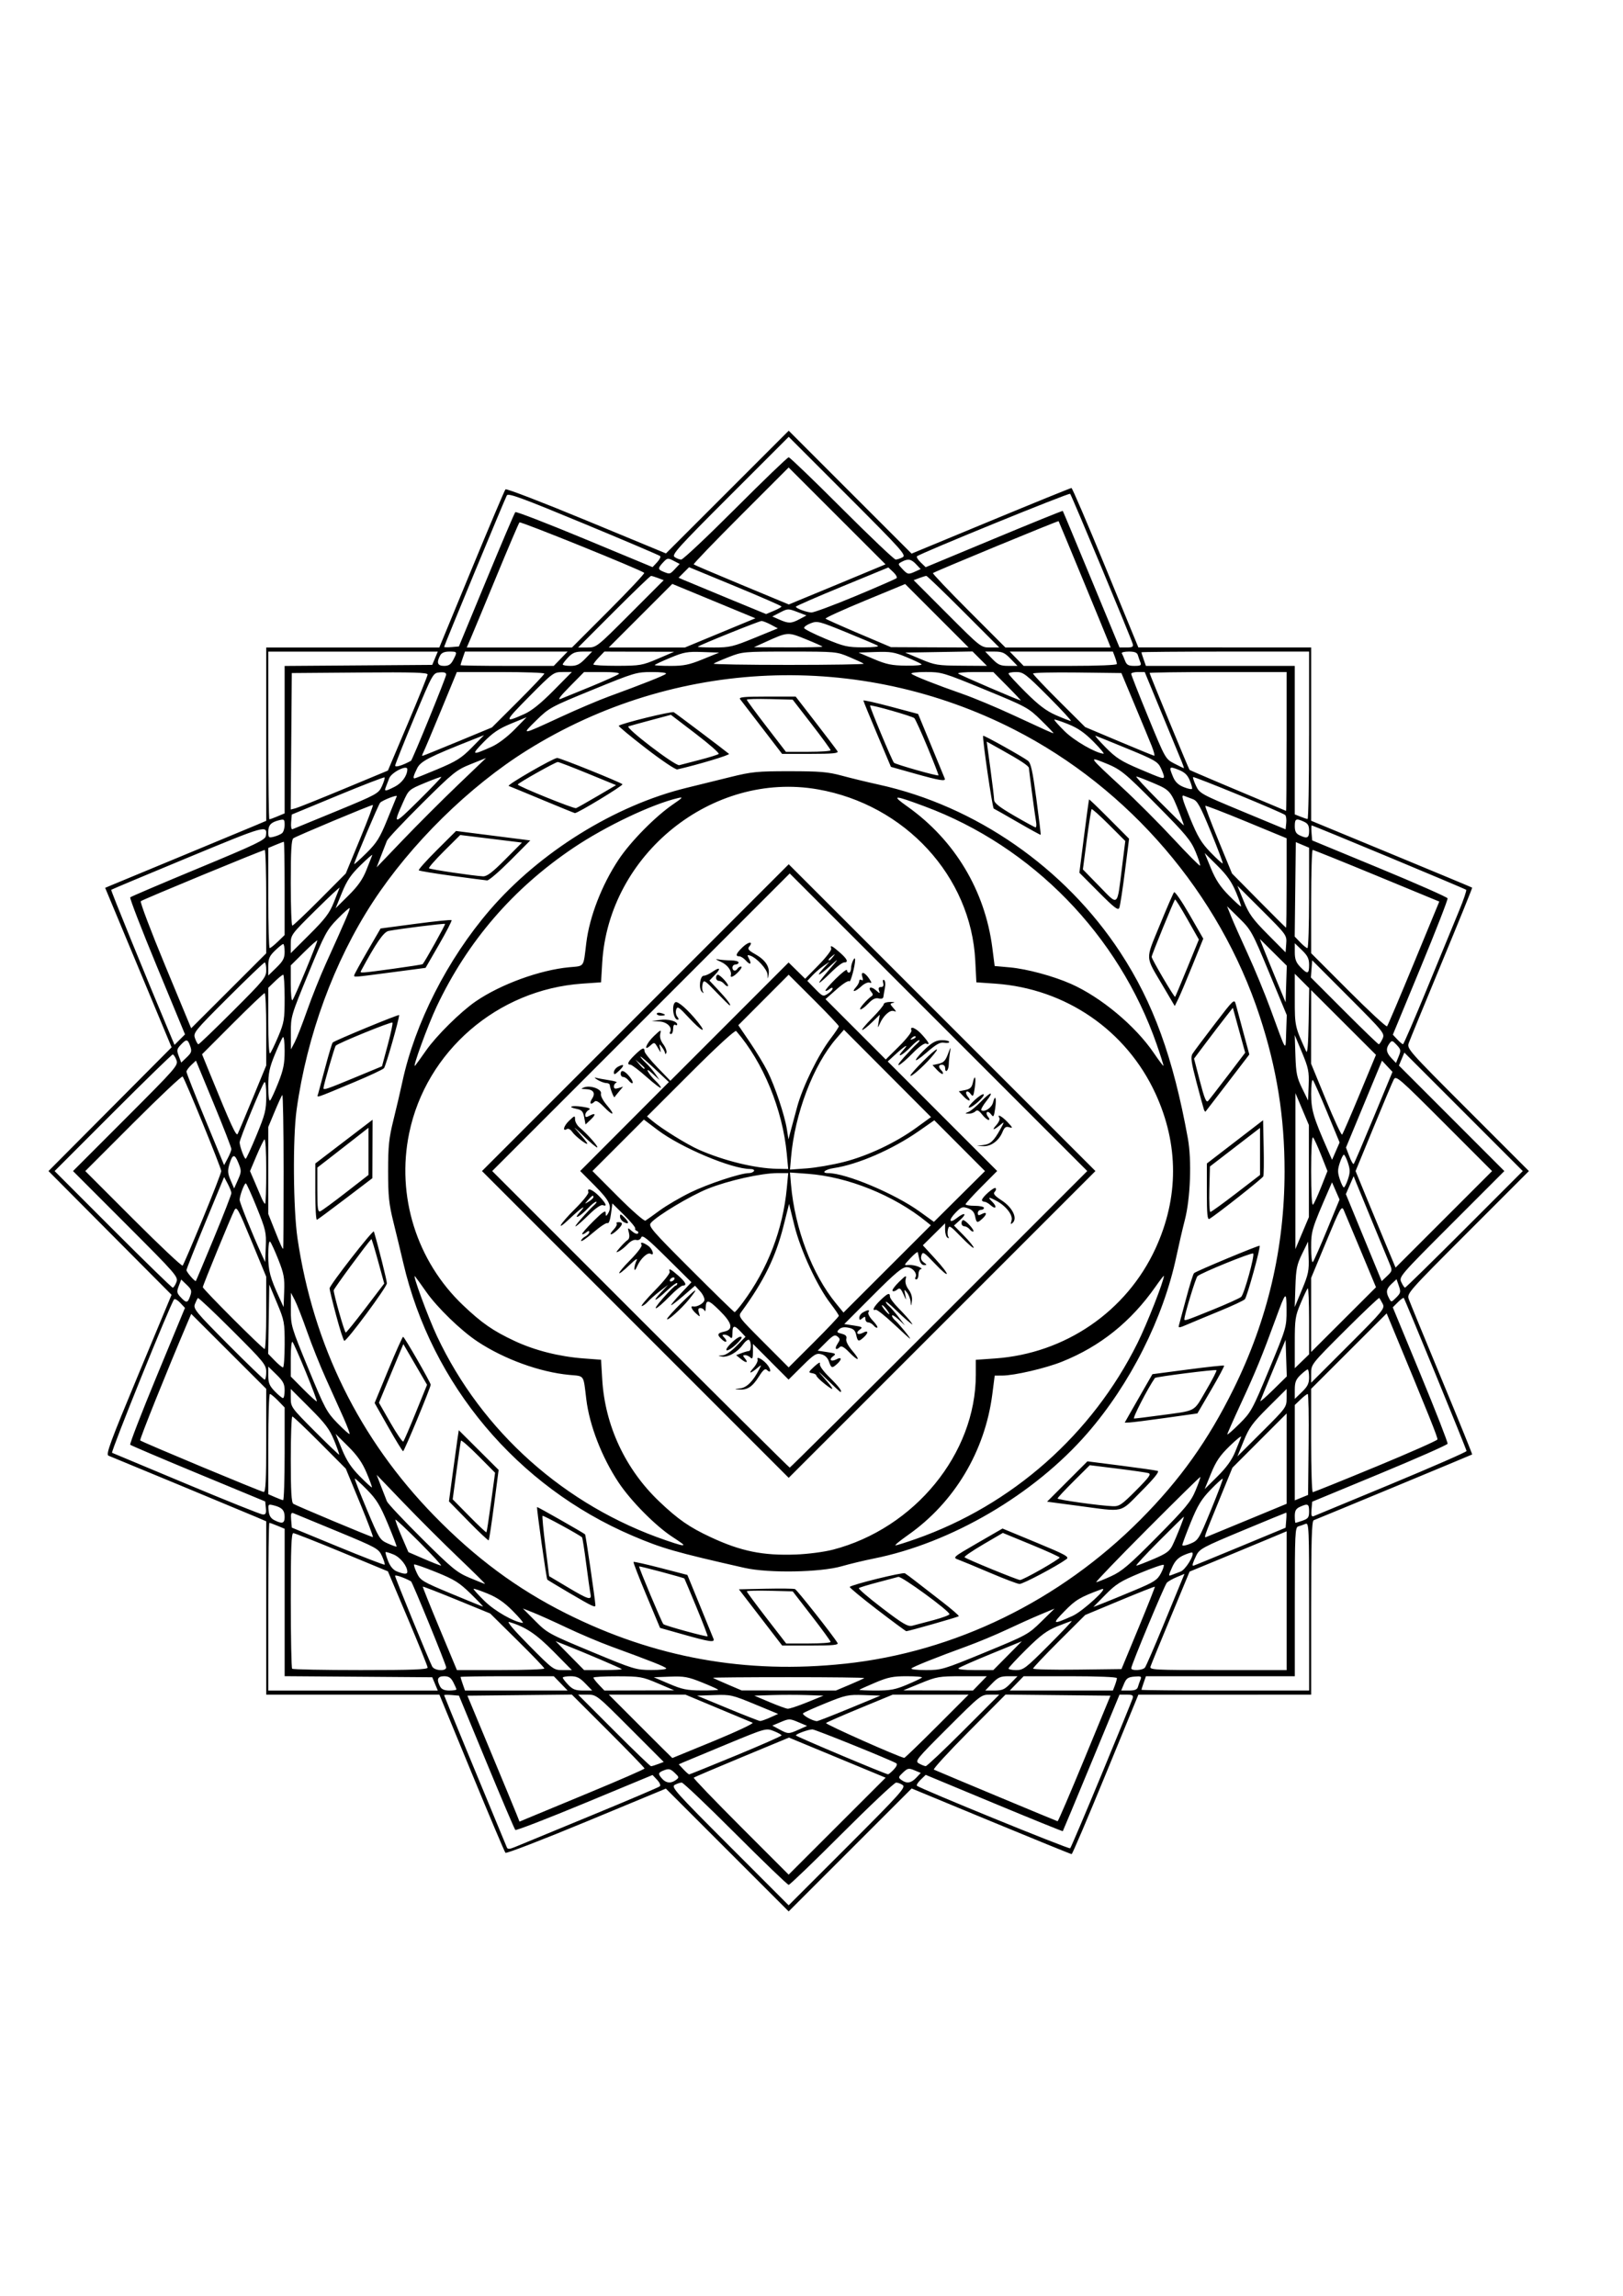 <?xml version="1.0" encoding="UTF-8" standalone="no"?>
<svg
   xmlns:dc="http://purl.org/dc/elements/1.1/"
   xmlns:cc="http://creativecommons.org/ns#"
   xmlns:rdf="http://www.w3.org/1999/02/22-rdf-syntax-ns#"
   xmlns:svg="http://www.w3.org/2000/svg"
   xmlns="http://www.w3.org/2000/svg"
   xmlns:sodipodi="http://sodipodi.sourceforge.net/DTD/sodipodi-0.dtd"
   xmlns:inkscape="http://www.inkscape.org/namespaces/inkscape"
   width="210mm"
   height="297mm"
   viewBox="0 0 210 297"
   version="1.1"
   id="svg8"
   inkscape:version="1.0.2-2 (e86c870879, 2021-01-15)"
   sodipodi:docname="illusion.svg">
  <defs
     id="defs2" />
  <sodipodi:namedview
     id="base"
     pagecolor="#ffffff"
     bordercolor="#666666"
     borderopacity="1.0"
     inkscape:pageopacity="0.0"
     inkscape:pageshadow="2"
     inkscape:zoom="0.98994949"
     inkscape:cx="576.24504"
     inkscape:cy="452.7968"
     inkscape:document-units="mm"
     inkscape:current-layer="layer1"
     inkscape:document-rotation="0"
     showgrid="false"
     inkscape:window-width="3736"
     inkscape:window-height="2126"
     inkscape:window-x="93"
     inkscape:window-y="-11"
     inkscape:window-maximized="1" />
  <g
     inkscape:label="Layer 1"
     inkscape:groupmode="layer"
     id="layer1">
    <path
       style="fill:#000000;stroke-width:0.265"
       d="m 94.101,239.329 -7.945,-7.945 -10.276,4.263 c -5.652,2.344 -10.368,4.164 -10.48,4.043 -0.112,-0.121 -2.081,-4.774 -4.375,-10.34 l -4.171,-10.12 h -11.203 -11.203 v -11.212 -11.212 l -1.257,-0.54 c -1.156,-0.496 -18.162,-7.556 -19.154,-7.951 -0.369,-0.147 0.215,-1.732 3.863,-10.492 l 4.297,-10.319 -7.962,-8.004 -7.962,-8.004 7.965,-8.004 7.965,-8.004 -4.298,-10.316 -4.298,-10.316 0.829,-0.35 c 0.456,-0.193 4.58,-1.903 9.164,-3.8 4.584,-1.897 8.9,-3.691 9.591,-3.985 l 1.257,-0.535 V 94.975 83.763 h 11.197 11.197 l 4.179,-10.12 c 2.299,-5.566 4.271,-10.219 4.383,-10.341 0.112,-0.121 4.829,1.695 10.484,4.036 l 10.281,4.256 7.941,-7.938 7.941,-7.938 7.95,7.95 7.95,7.95 10.251,-4.247 c 5.638,-2.336 10.335,-4.244 10.437,-4.241 0.102,0.003 2.091,4.644 4.42,10.313 l 4.233,10.308 11.179,0.005 11.179,0.005 v 11.208 11.208 l 10.385,4.296 c 5.712,2.363 10.414,4.323 10.449,4.357 0.035,0.034 -1.735,4.398 -3.934,9.698 -2.199,5.3 -4.119,9.977 -4.267,10.393 -0.264,0.74 -0.102,0.924 7.636,8.665 l 7.906,7.909 -7.906,7.909 c -7.738,7.741 -7.9,7.925 -7.636,8.665 0.148,0.416 2.069,5.093 4.267,10.393 2.199,5.3 3.969,9.663 3.934,9.695 -0.052,0.047 -19.35,8.055 -20.503,8.508 -0.257,0.101 -0.331,2.619 -0.331,11.347 v 11.216 l -11.179,0.004 -11.179,0.004 -4.233,10.309 c -2.328,5.67 -4.307,10.312 -4.398,10.315 -0.09,0.003 -4.785,-1.907 -10.433,-4.244 l -10.269,-4.25 -7.956,7.953 -7.956,7.953 -7.945,-7.945 z m 22.716,-8.392 c -0.248,-0.182 -0.637,-0.331 -0.865,-0.331 -0.228,0 -3.389,2.977 -7.025,6.615 -3.636,3.638 -6.731,6.615 -6.879,6.615 -0.148,0 -3.243,-2.977 -6.879,-6.615 -3.636,-3.638 -6.768,-6.615 -6.961,-6.615 -0.193,0 -0.597,0.132 -0.898,0.293 -0.504,0.27 0.058,0.899 7.093,7.938 l 7.641,7.644 7.611,-7.607 c 6.738,-6.734 7.56,-7.645 7.161,-7.938 z m -8.479,-3.558 -6.255,-2.593 -6.098,2.531 c -3.354,1.392 -6.154,2.587 -6.223,2.656 -0.069,0.069 2.667,2.918 6.079,6.333 l 6.204,6.208 6.274,-6.27 6.274,-6.27 z m -31.954,7.536 c 4.802,-1.98 8.843,-3.698 8.979,-3.819 0.148,-0.13 0.01,-0.471 -0.341,-0.845 l -0.589,-0.627 -8.787,3.644 c -4.833,2.004 -8.87,3.565 -8.97,3.467 -0.1,-0.097 -1.782,-4.046 -3.737,-8.776 l -3.554,-8.599 -0.959,-0.082 c -0.528,-0.045 -0.959,-0.032 -0.959,0.03 0,0.083 4.717,11.523 8.118,19.691 0.103,0.248 0.361,0.229 1.101,-0.081 0.532,-0.222 4.896,-2.024 9.698,-4.004 z m 66.151,-5.367 c 2.14,-5.166 3.952,-9.601 4.025,-9.856 0.108,-0.378 -0.036,-0.463 -0.787,-0.463 h -0.92 l -3.64,8.797 c -2.002,4.839 -3.667,8.828 -3.699,8.866 -0.033,0.037 -4.037,-1.586 -8.899,-3.609 l -8.839,-3.677 -0.647,0.624 c -0.356,0.343 -0.575,0.696 -0.487,0.784 0.367,0.367 19.67,8.244 19.829,8.092 0.095,-0.091 1.925,-4.393 4.065,-9.559 z m -66.217,2.328 c 3.893,-1.611 7.078,-3.004 7.078,-3.094 0,-0.091 -2.117,-2.279 -4.704,-4.863 l -4.704,-4.698 -6.755,0.071 -6.755,0.071 2.972,7.144 c 1.635,3.929 3.152,7.595 3.371,8.147 l 0.399,1.003 1.009,-0.425 c 0.555,-0.234 4.194,-1.743 8.087,-3.354 z m 64.011,-4.383 3.355,-8.131 -6.789,-0.071 -6.789,-0.071 -4.768,4.796 c -2.622,2.638 -4.649,4.848 -4.503,4.912 1.426,0.625 15.907,6.67 16.007,6.681 0.073,0.008 1.642,-3.644 3.487,-8.116 z m -52.868,2.776 c 0.431,-0.315 0.42,-0.377 -0.174,-0.935 -0.53,-0.498 -0.753,-0.553 -1.337,-0.331 -0.819,0.311 -0.855,0.465 -0.263,1.119 0.513,0.567 1.13,0.618 1.775,0.146 z m 31.09,-0.287 0.587,-0.625 -0.816,-0.338 c -0.741,-0.307 -0.876,-0.281 -1.481,0.287 -0.62,0.583 -0.634,0.648 -0.204,0.962 0.683,0.499 1.255,0.413 1.913,-0.287 z m -23.338,-2.874 c 3.251,-1.342 5.91,-2.515 5.91,-2.606 0,-0.091 -0.452,-0.343 -1.005,-0.561 -1.004,-0.394 -1.01,-0.393 -6.019,1.676 -2.758,1.139 -5.298,2.196 -5.646,2.35 l -0.631,0.279 0.611,0.651 c 0.336,0.358 0.669,0.651 0.741,0.651 0.071,0 2.789,-1.098 6.039,-2.44 z m 20.436,1.806 c 0.368,-0.392 0.49,-0.699 0.318,-0.805 -0.67,-0.414 -10.487,-4.383 -10.841,-4.383 -0.518,0 -2.152,0.595 -2.147,0.781 0.004,0.129 11.541,4.993 11.922,5.027 0.084,0.007 0.42,-0.272 0.748,-0.62 z m -30.5,-0.702 0.729,-0.277 -4.347,-4.353 c -4.333,-4.339 -4.351,-4.353 -5.538,-4.353 h -1.191 l 4.625,4.63 c 2.543,2.547 4.707,4.63 4.809,4.63 0.101,0 0.512,-0.125 0.913,-0.277 z m 39.522,-4.353 4.625,-4.63 h -1.185 c -1.178,0 -1.209,0.025 -5.483,4.292 -4.132,4.127 -4.275,4.305 -3.707,4.621 0.325,0.181 0.712,0.333 0.859,0.338 0.147,0.005 2.348,-2.074 4.892,-4.621 z m -32.293,1.361 c 2.946,-1.216 5.197,-2.276 5.001,-2.357 -0.196,-0.08 -2.231,-0.931 -4.523,-1.89 l -4.167,-1.744 h -4.958 -4.958 l 4.095,4.101 c 2.252,2.256 4.108,4.101 4.124,4.101 0.016,0 2.44,-0.995 5.387,-2.211 z m 28.854,-1.89 4.095,-4.101 h -4.909 -4.909 l -4.216,1.742 c -2.319,0.958 -4.305,1.827 -4.414,1.931 -0.149,0.142 9.38,4.383 10.123,4.506 0.074,0.012 1.978,-1.823 4.23,-4.079 z m -17.859,0.414 1.058,-0.473 -1.024,-0.434 c -1.255,-0.532 -1.275,-0.532 -2.49,-0.018 l -0.984,0.416 0.926,0.499 c 1.12,0.603 1.182,0.604 2.514,0.009 z m -3.725,-1.556 1.037,-0.466 -3.039,-1.258 c -2.909,-1.204 -3.133,-1.255 -5.246,-1.181 l -2.207,0.078 3.944,1.632 c 2.169,0.898 4.063,1.639 4.208,1.647 0.146,0.008 0.731,-0.195 1.302,-0.452 z m 10.267,-1.174 4,-1.654 -2.153,-0.077 c -2.003,-0.071 -2.342,-1e-4 -4.874,1.027 -1.497,0.607 -2.831,1.204 -2.966,1.327 -0.214,0.196 1.173,0.991 1.78,1.02 0.117,0.006 2.012,-0.734 4.212,-1.643 z m -5.483,-0.792 2.117,-0.861 -2.17,-0.077 c -1.193,-0.042 -3.207,-0.042 -4.474,0 l -2.304,0.077 1.96,0.83 c 1.078,0.457 2.139,0.844 2.357,0.861 0.218,0.017 1.349,-0.357 2.514,-0.83 z m -48.144,-2.383 -0.361,-0.86 -9.548,-0.07 -9.548,-0.069 v -9.535 -9.535 l -0.918,-0.383 c -0.505,-0.211 -0.981,-0.383 -1.058,-0.383 -0.077,0 -0.141,4.882 -0.141,10.848 v 10.848 h 10.967 10.967 z m 2.768,0.714 c 0,-0.08 -0.182,-0.497 -0.404,-0.926 -0.31,-0.599 -0.587,-0.781 -1.191,-0.781 -0.848,0 -1.007,0.417 -0.513,1.34 0.19,0.355 0.555,0.512 1.191,0.512 0.504,0 0.917,-0.065 0.917,-0.145 z m 13.494,-0.781 -0.898,-0.926 h -6.034 c -3.318,0 -6.034,0.042 -6.034,0.093 0,0.051 0.131,0.468 0.29,0.926 l 0.29,0.833 h 6.641 6.641 z m 3.175,0 c -0.716,-0.739 -1.101,-0.926 -1.904,-0.926 -0.554,0 -1.006,0.083 -1.006,0.184 0,0.101 0.32,0.518 0.711,0.926 0.573,0.598 0.942,0.742 1.904,0.742 h 1.193 z m 9.393,-0.004 c -2.001,-0.854 -2.287,-0.904 -5.226,-0.913 -1.71,-0.005 -3.109,0.073 -3.109,0.175 0,0.101 0.32,0.518 0.711,0.926 l 0.711,0.742 4.515,-0.013 4.515,-0.013 -2.117,-0.904 z m 7.805,0.827 c 0,-0.056 -0.933,-0.478 -2.072,-0.938 -1.822,-0.734 -2.326,-0.826 -4.167,-0.757 l -2.095,0.078 1.984,0.849 c 1.684,0.72 2.315,0.85 4.167,0.86 1.201,0.006 2.183,-0.035 2.183,-0.091 z m 17.008,-0.648 c 0.979,-0.413 1.831,-0.802 1.894,-0.865 0.063,-0.063 -4.335,-0.114 -9.774,-0.114 -5.438,0 -9.851,0.037 -9.806,0.082 0.045,0.045 0.901,0.431 1.901,0.858 l 1.82,0.776 6.093,0.007 6.093,0.007 1.779,-0.751 z m 7.408,0 c 0.979,-0.413 1.858,-0.83 1.955,-0.926 0.096,-0.096 -0.785,-0.175 -1.958,-0.175 -1.794,0 -2.442,0.131 -4.079,0.824 -1.07,0.453 -1.996,0.87 -2.056,0.926 -0.061,0.056 0.895,0.103 2.124,0.103 1.86,0 2.533,-0.126 4.014,-0.751 z m 9.45,-0.175 0.898,-0.926 h -3.176 c -3.015,0 -3.289,0.046 -5.41,0.915 l -2.234,0.915 4.512,0.011 4.512,0.011 z m 3.969,0 0.898,-0.926 h -1.191 c -1.013,0 -1.324,0.138 -2.088,0.926 l -0.898,0.926 h 1.191 c 1.013,0 1.324,-0.138 2.088,-0.926 z m 13.5,0.247 c 0.142,-0.373 0.258,-0.79 0.258,-0.926 0,-0.146 -2.468,-0.247 -6.034,-0.247 h -6.034 l -0.898,0.926 -0.898,0.926 h 6.673 6.673 z m 2.975,0.216 c 0.073,-0.255 0.222,-0.68 0.331,-0.944 0.173,-0.422 0.076,-0.471 -0.788,-0.397 -0.827,0.071 -1.043,0.223 -1.345,0.944 l -0.36,0.86 h 1.015 c 0.739,0 1.051,-0.126 1.148,-0.463 z m 22.154,-10.413 c 0,-10.255 -0.026,-10.865 -0.463,-10.686 -0.255,0.105 -0.671,0.251 -0.926,0.324 -0.43,0.124 -0.463,0.819 -0.463,9.76 v 9.626 h -9.631 -9.631 l -0.29,0.833 c -0.16,0.458 -0.29,0.875 -0.29,0.926 0,0.051 4.882,0.093 10.848,0.093 h 10.848 z m -114.056,7.9 c -0.011,-0.182 -1.172,-3.056 -2.58,-6.387 l -2.559,-6.056 -5.953,-2.468 c -3.274,-1.357 -6.102,-2.472 -6.284,-2.477 -0.258,-0.007 -0.331,1.9 -0.331,8.678 0,4.778 0.079,8.767 0.176,8.864 0.097,0.097 4.086,0.176 8.864,0.176 6.784,0 8.683,-0.072 8.667,-0.331 z m 2.402,-0.018 c 0,-0.328 -4.377,-11.038 -4.55,-11.133 -0.873,-0.479 -2.065,-0.89 -2.065,-0.713 0,0.24 4.365,10.905 4.801,11.731 0.292,0.552 1.814,0.648 1.814,0.115 z m 12.7,0.146 c 0,-0.111 -1.578,-1.759 -3.506,-3.661 l -3.506,-3.459 -4.332,-1.775 c -2.382,-0.976 -4.356,-1.74 -4.385,-1.697 -0.029,0.043 0.953,2.489 2.182,5.436 l 2.235,5.358 h 5.655 c 3.11,0 5.655,-0.091 5.655,-0.202 z m 1.185,-2.202 c -2.241,-2.268 -3.625,-3.19 -5.723,-3.814 -0.394,-0.117 0.54,0.988 2.549,3.017 3.117,3.147 3.191,3.202 4.36,3.202 h 1.189 z m 8.829,2.275 c -0.132,-0.132 -4.865,-2.151 -7.236,-3.087 l -1.323,-0.522 1.845,1.869 1.845,1.869 h 2.499 c 1.374,0 2.441,-0.058 2.37,-0.129 z m 5.755,-0.094 c -0.135,-0.218 -1.821,-0.887 -7.17,-2.846 -1.455,-0.533 -4.015,-1.618 -5.689,-2.411 -1.673,-0.793 -3.638,-1.678 -4.366,-1.965 l -1.323,-0.523 1.602,1.615 c 1.545,1.557 1.804,1.699 7.276,3.975 5.47,2.276 5.748,2.361 7.74,2.369 1.136,0.005 2.004,-0.092 1.928,-0.214 z m 41.244,-2.064 c 5.395,-2.219 5.613,-2.338 7.281,-3.977 l 1.72,-1.69 -1.852,0.775 c -1.019,0.426 -2.983,1.308 -4.366,1.961 -1.382,0.652 -3.704,1.619 -5.159,2.149 -3.897,1.418 -6.845,2.596 -7.131,2.848 -0.138,0.122 0.691,0.222 1.847,0.222 2.031,0 2.278,-0.074 7.66,-2.287 z m 2.922,0.425 1.845,-1.863 -3.969,1.622 c -2.183,0.892 -4.082,1.73 -4.22,1.863 -0.152,0.145 0.69,0.241 2.124,0.241 h 2.375 z m 5.285,-1.312 c 1.742,-1.746 3.1,-3.175 3.018,-3.175 -0.082,0 -0.913,0.307 -1.848,0.682 -1.36,0.546 -2.161,1.139 -4.014,2.971 -1.273,1.259 -2.315,2.381 -2.315,2.493 0,0.112 0.448,0.204 0.996,0.204 0.921,0 1.236,-0.241 4.163,-3.175 z m 11.647,-2.249 c 1.206,-2.91 2.163,-5.324 2.125,-5.363 -0.038,-0.039 -2.08,0.767 -4.539,1.793 l -4.47,1.865 -3.373,3.362 c -1.855,1.849 -3.373,3.456 -3.373,3.57 0,0.114 2.574,0.175 5.719,0.136 l 5.719,-0.071 z m 0.848,5.093 c 0.141,-0.182 1.188,-2.593 2.327,-5.358 1.139,-2.765 2.231,-5.417 2.428,-5.893 l 0.358,-0.866 -0.998,0.415 c -0.549,0.228 -1.129,0.559 -1.289,0.734 -0.31,0.339 -4.604,10.652 -4.604,11.058 0,0.364 1.486,0.288 1.779,-0.09 z m 18.329,-8.648 v -8.978 l -2.58,1.082 c -1.419,0.595 -4.244,1.769 -6.278,2.608 l -3.698,1.526 -2.452,5.907 c -1.349,3.249 -2.52,6.116 -2.603,6.37 -0.142,0.435 0.39,0.463 8.73,0.463 h 8.881 z m -57.15,8.155 c 14.217,-1.52 27.782,-8.131 38.232,-18.634 5.137,-5.163 8.766,-10.256 12.056,-16.923 4.41,-8.933 6.589,-18.228 6.595,-28.122 0.004,-7.077 -1.003,-13.35 -3.228,-20.123 -5.2,-15.823 -16.862,-29.437 -31.722,-37.031 -20.085,-10.264 -43.956,-9.261 -63.04,2.649 -7.509,4.686 -15.06,12.114 -19.984,19.656 -5.005,7.667 -8.52,17.243 -9.858,26.855 -0.51,3.664 -0.443,12.875 0.121,16.684 2.045,13.8 8.011,25.908 17.641,35.799 5.33,5.475 10.743,9.491 17.072,12.668 11.458,5.752 23.3,7.889 36.116,6.52 z m -10.922,-5.989 -2.799,-3.638 3.474,-0.074 c 1.911,-0.041 3.613,-0.021 3.783,0.045 0.266,0.102 4.949,6.035 5.506,6.975 0.153,0.258 -0.612,0.331 -3.484,0.331 h -3.68 z m 9.07,3.174 c 0,-0.11 -1.104,-1.628 -2.454,-3.373 l -2.454,-3.174 -2.97,-0.075 c -1.634,-0.041 -2.97,-0.006 -2.97,0.077 0,0.084 1.147,1.635 2.548,3.448 l 2.548,3.296 h 2.876 c 1.582,0 2.876,-0.09 2.876,-0.2 z m -19.039,-0.964 -3.032,-0.854 -1.764,-4.217 c -0.97,-2.319 -1.723,-4.263 -1.672,-4.319 0.05,-0.056 1.639,0.299 3.532,0.791 l 3.44,0.893 1.624,3.962 c 0.893,2.179 1.683,4.115 1.755,4.303 0.191,0.498 -0.473,0.403 -3.884,-0.558 z m 1.688,-3.508 c -0.833,-2.014 -1.541,-3.696 -1.572,-3.738 -0.079,-0.105 -5.789,-1.628 -5.855,-1.562 -0.083,0.083 2.93,7.262 3.134,7.465 0.205,0.205 5.593,1.685 5.722,1.572 0.047,-0.041 -0.596,-1.723 -1.429,-3.737 z m 23.353,0.276 c -2.01,-1.541 -3.599,-2.859 -3.529,-2.928 0.309,-0.309 6.859,-1.925 7.138,-1.761 0.171,0.101 0.788,0.557 1.37,1.014 0.582,0.457 2.108,1.638 3.39,2.626 1.282,0.988 2.278,1.85 2.212,1.916 -0.114,0.114 -6.51,1.937 -6.792,1.936 -0.073,-2e-4 -1.777,-1.261 -3.788,-2.803 z m 7.31,1.372 c 1.137,-0.307 2.065,-0.653 2.063,-0.769 -0.008,-0.429 -6.202,-4.947 -6.619,-4.828 -0.232,0.067 -1.434,0.386 -2.671,0.71 -1.237,0.323 -2.33,0.658 -2.428,0.743 -0.099,0.085 1.262,1.253 3.024,2.596 2.686,2.047 3.313,2.414 3.883,2.273 0.374,-0.092 1.611,-0.418 2.748,-0.726 z m -46.996,-3.444 c -1.573,-0.924 -2.913,-1.732 -2.976,-1.796 -0.117,-0.117 -1.408,-9.281 -1.323,-9.391 0.041,-0.053 5.952,3.31 6.211,3.534 0.085,0.074 1.288,8.326 1.335,9.159 0.021,0.364 -0.368,0.184 -3.246,-1.506 z m 2.612,0.051 c -0.07,-0.327 -0.32,-2.084 -0.556,-3.902 -0.236,-1.819 -0.477,-3.355 -0.536,-3.413 -0.313,-0.313 -5.022,-2.88 -5.114,-2.788 -0.06,0.06 0.109,1.842 0.374,3.96 l 0.483,3.851 2.402,1.432 c 2.697,1.608 3.132,1.735 2.946,0.861 z m 51.71,-2.724 c -1.819,-0.777 -3.661,-1.541 -4.094,-1.699 -0.782,-0.285 -0.768,-0.297 2.454,-2.16 l 3.241,-1.873 4.369,1.81 c 3.806,1.577 4.309,1.853 3.907,2.147 -1.243,0.909 -5.65,3.238 -6.08,3.214 -0.269,-0.015 -1.978,-0.663 -3.797,-1.44 z m 6.586,-0.44 c 1.325,-0.758 2.409,-1.451 2.409,-1.539 0,-0.088 -1.654,-0.841 -3.675,-1.673 l -3.675,-1.513 -2.555,1.496 c -1.405,0.823 -2.484,1.567 -2.398,1.653 0.23,0.23 6.823,2.933 7.18,2.944 0.166,0.005 1.387,-0.611 2.712,-1.369 z m -38.336,-0.197 c -9.005,-2.042 -10.684,-2.524 -14.529,-4.166 -14.909,-6.368 -25.978,-19.535 -29.649,-35.269 -0.323,-1.382 -0.897,-3.764 -1.276,-5.292 -0.584,-2.351 -0.69,-3.368 -0.69,-6.615 0,-3.254 0.105,-4.258 0.692,-6.615 0.381,-1.528 0.895,-3.73 1.144,-4.893 1.618,-7.581 5.836,-15.88 11.301,-22.233 6.464,-7.515 16.192,-13.562 25.466,-15.83 1.455,-0.356 4.015,-0.986 5.689,-1.401 2.764,-0.685 3.466,-0.754 7.673,-0.752 3.92,0.002 4.955,0.09 6.747,0.577 1.164,0.316 3.307,0.836 4.763,1.155 12.558,2.757 24.092,10.767 31.264,21.709 4.27,6.515 6.837,13.58 8.738,24.049 0.518,2.853 0.335,7.771 -0.394,10.583 -0.283,1.091 -0.775,3.212 -1.093,4.712 -1.697,8.006 -5.976,16.495 -11.534,22.884 -6.88,7.908 -17.595,14.184 -27.642,16.189 -1.237,0.247 -3.082,0.69 -4.101,0.985 -2.768,0.802 -9.485,0.92 -12.568,0.221 z m 11.398,-2.357 c 10.584,-2.75 18.5,-12.436 18.5,-22.637 v -1.928 l 2.484,-0.175 c 9.075,-0.638 17.017,-6.08 20.768,-14.232 3.023,-6.57 3.023,-13.456 0,-20.026 -3.771,-8.195 -11.631,-13.59 -20.732,-14.23 l -2.448,-0.172 -0.142,-2.808 c -0.551,-10.907 -9.084,-20.181 -20.383,-22.156 -13.642,-2.384 -27.05,8.396 -27.886,22.42 l -0.152,2.543 -2.447,0.172 c -10.96,0.77 -20.194,8.753 -22.381,19.347 -1.676,8.12 0.968,16.554 6.981,22.266 2.432,2.31 3.866,3.304 6.658,4.612 2.6,1.218 5.765,2.021 8.907,2.258 l 2.283,0.172 0.152,2.544 c 0.357,5.988 2.999,11.632 7.401,15.814 2.43,2.308 3.872,3.307 6.63,4.594 3.915,1.827 6.755,2.405 11.026,2.245 1.565,-0.059 3.654,-0.331 4.783,-0.625 z m -25.553,-29.141 -19.843,-19.844 19.844,-19.844 19.844,-19.844 19.843,19.844 19.843,19.844 -19.844,19.844 -19.844,19.844 z m 39.291,-0.662 19.181,-19.183 -19.248,-19.248 -19.248,-19.248 -19.248,19.248 -19.248,19.248 19.181,19.183 c 10.55,10.55 19.241,19.183 19.315,19.183 0.073,0 8.765,-8.632 19.315,-19.183 z m -14.407,7.872 c -1.358,-1.317 -1.42,-1.353 -0.46,-0.271 1.393,1.571 1.409,1.81 0.051,0.734 -0.582,-0.461 -1.058,-0.939 -1.058,-1.062 0,-0.123 -0.247,-0.262 -0.55,-0.308 -0.508,-0.078 -0.484,-0.146 0.305,-0.878 0.47,-0.437 0.789,-0.606 0.708,-0.376 -0.096,0.272 0.351,0.911 1.282,1.833 1.202,1.189 1.688,1.851 1.361,1.851 -0.038,0 -0.775,-0.685 -1.638,-1.521 z m -11.324,1.065 c 0.857,-0.106 1.677,-0.927 2.453,-2.454 0.322,-0.633 0.315,-0.643 -0.165,-0.239 -0.951,0.801 -1.294,0.848 -0.601,0.081 0.382,-0.423 0.636,-0.929 0.565,-1.125 -0.196,-0.539 0.862,0.085 1.367,0.806 0.441,0.63 0.326,1.022 -0.158,0.538 -0.225,-0.225 -0.487,-0.007 -1.036,0.859 -0.839,1.323 -1.475,1.744 -2.539,1.684 -0.695,-0.04 -0.687,-0.05 0.114,-0.149 z m 3.965,-3.447 -2.311,-2.311 v 1.043 c 0,0.811 -0.071,0.973 -0.318,0.726 -0.175,-0.175 -0.487,-0.318 -0.694,-0.318 -0.307,0 -0.315,0.074 -0.042,0.403 0.507,0.61 0.207,0.675 -0.494,0.106 l -0.621,-0.503 0.704,-0.268 c 0.387,-0.147 0.815,-0.268 0.951,-0.268 0.32,0 0.323,-1.245 0.003,-1.443 -0.134,-0.083 -0.501,0.209 -0.815,0.65 -0.689,0.968 -1.942,1.66 -2.729,1.506 -0.512,-0.1 -0.502,-0.116 0.095,-0.148 0.417,-0.022 1.116,-0.487 1.836,-1.222 l 1.164,-1.186 -0.626,-0.666 c -0.827,-0.88 -1.063,-0.84 -1.063,0.181 0,0.659 -0.071,0.776 -0.318,0.529 -0.175,-0.175 -0.496,-0.318 -0.714,-0.318 -0.309,0 -0.326,0.07 -0.079,0.318 0.54,0.54 0.349,0.851 -0.212,0.344 -0.718,-0.65 -0.668,-0.854 0.265,-1.058 1.223,-0.269 1.036,-1.102 -0.611,-2.728 -1.456,-1.438 -1.756,-1.494 -1.792,-0.337 -0.011,0.376 -0.081,0.535 -0.154,0.353 -0.073,-0.182 -0.31,-0.331 -0.526,-0.331 -0.286,0 -0.342,0.162 -0.207,0.595 0.184,0.59 0.18,0.591 -0.379,0.091 -0.552,-0.493 -0.76,-1.003 -0.366,-0.899 0.454,0.12 1.362,-0.374 1.459,-0.792 0.057,-0.248 -0.192,-0.774 -0.553,-1.169 l -0.657,-0.718 -1.547,1.34 c -0.851,0.737 -1.547,1.262 -1.547,1.166 0,-0.096 0.592,-0.8 1.315,-1.564 l 1.315,-1.39 -3.16,-3.132 c -2.536,-2.513 -3.194,-3.041 -3.336,-2.674 -0.107,0.278 -0.362,0.409 -0.65,0.334 -0.283,-0.074 -0.722,0.141 -1.088,0.532 -0.338,0.361 -0.852,0.78 -1.143,0.932 -0.444,0.232 -0.423,0.154 0.132,-0.487 0.364,-0.42 0.811,-0.859 0.994,-0.976 0.211,-0.135 0.269,-0.474 0.159,-0.927 -0.173,-0.713 -0.173,-0.713 0.397,-0.208 0.314,0.278 0.659,0.411 0.767,0.294 0.108,-0.116 0.047,-0.264 -0.136,-0.33 -0.183,-0.065 -0.278,-0.207 -0.211,-0.315 0.067,-0.108 -0.571,-0.881 -1.417,-1.719 l -1.538,-1.522 -0.18,1.353 c -0.104,0.786 -0.289,1.286 -0.441,1.192 -0.144,-0.089 -0.973,0.455 -1.842,1.208 -0.869,0.753 -1.58,1.242 -1.58,1.088 0,-0.155 0.238,-0.409 0.529,-0.565 0.291,-0.156 0.529,-0.413 0.529,-0.571 0,-0.187 -0.142,-0.17 -0.403,0.047 -0.222,0.184 -0.457,0.281 -0.522,0.216 -0.065,-0.065 0.592,-0.823 1.462,-1.683 1.224,-1.212 1.581,-1.447 1.585,-1.043 0.003,0.433 0.047,0.454 0.261,0.124 0.615,-0.951 0.278,-1.694 -1.649,-3.634 l -1.914,-1.927 5.739,-5.752 5.739,-5.753 -1.841,-1.724 c -1.013,-0.948 -1.841,-1.654 -1.841,-1.567 0,0.086 0.309,0.445 0.687,0.798 0.378,0.353 0.934,0.999 1.236,1.435 l 0.548,0.794 -0.873,-0.794 c -0.62,-0.563 -0.793,-0.64 -0.599,-0.265 0.151,0.291 0.583,0.818 0.96,1.171 0.377,0.353 0.686,0.752 0.686,0.887 0,0.135 -0.82,-0.481 -1.821,-1.369 -1.002,-0.888 -1.954,-1.615 -2.117,-1.615 -0.507,0 -0.328,-0.394 0.577,-1.271 0.958,-0.928 1.244,-1.037 1.244,-0.474 0,0.204 0.752,1.15 1.671,2.101 l 1.671,1.729 7.65,-7.653 7.65,-7.653 1.073,1.053 1.073,1.053 1.747,-1.784 c 0.961,-0.981 1.691,-1.933 1.623,-2.115 -0.196,-0.523 0.095,-0.393 1.102,0.49 0.989,0.869 1.175,1.296 0.565,1.296 -0.204,0 -0.889,0.51 -1.521,1.132 -1.988,1.956 -2.266,1.982 -0.62,0.058 1.557,-1.82 1.563,-1.832 0.334,-0.728 -1.468,1.321 -1.961,1.486 -0.849,0.286 l 0.777,-0.839 -0.794,0.548 c -0.437,0.302 -1.084,0.859 -1.439,1.24 l -0.645,0.691 1.012,1.037 c 0.969,0.993 1.039,1.019 1.637,0.627 0.344,-0.225 0.625,-0.53 0.625,-0.676 0,-0.149 -0.178,-0.119 -0.403,0.068 -0.222,0.184 -0.457,0.281 -0.523,0.215 -0.066,-0.066 0.533,-0.763 1.329,-1.55 0.797,-0.787 1.449,-1.286 1.449,-1.109 0,0.177 0.119,0.322 0.265,0.322 0.146,0 0.266,-0.268 0.269,-0.595 0.004,-0.613 0.514,-1.66 0.521,-1.071 0.01,0.772 -0.6,3.032 -0.753,2.789 -0.096,-0.153 -0.797,0.286 -1.624,1.019 l -1.455,1.288 3.899,3.903 3.899,3.903 1.727,-1.712 c 0.95,-0.942 1.67,-1.862 1.599,-2.046 -0.261,-0.679 0.62,-0.305 1.415,0.601 0.895,1.02 1.018,1.314 0.459,1.099 -0.207,-0.08 -0.914,0.425 -1.654,1.182 -1.731,1.771 -2.65,2.229 -1.193,0.595 0.636,-0.714 1.394,-1.506 1.683,-1.761 0.289,-0.255 0.416,-0.463 0.281,-0.463 -0.134,0 -0.594,0.367 -1.022,0.817 -1.128,1.186 -2.06,1.619 -1.042,0.485 0.872,-0.971 0.233,-0.598 -1.131,0.661 l -0.866,0.799 7.08,7.084 7.08,7.084 -2.046,2.059 c -1.126,1.132 -2.046,2.145 -2.046,2.251 0,0.106 0.536,0.193 1.191,0.193 0.655,0 1.191,0.119 1.191,0.265 0,0.146 -0.179,0.265 -0.397,0.265 -0.218,0 -0.397,0.183 -0.397,0.406 0,0.324 0.107,0.349 0.529,0.123 0.662,-0.354 0.691,0.036 0.045,0.62 -0.655,0.593 -0.749,0.56 -0.926,-0.326 -0.108,-0.539 -0.381,-0.843 -0.93,-1.035 -0.699,-0.244 -0.861,-0.185 -1.605,0.582 -0.945,0.974 -0.816,1.461 0.179,0.678 1.01,-0.794 1.361,-0.605 0.438,0.236 l -0.814,0.741 1.277,1.3 c 0.702,0.715 1.275,1.42 1.272,1.566 -0.003,0.146 -0.718,-0.467 -1.589,-1.363 -1.492,-1.534 -1.593,-1.593 -1.74,-1.007 -0.086,0.342 -0.067,0.766 0.042,0.942 0.126,0.204 0.087,0.252 -0.107,0.132 -0.168,-0.104 -0.305,-0.565 -0.305,-1.024 v -0.835 l -1.44,1.422 -1.44,1.422 1.572,1.716 c 2.042,2.229 2.034,2.806 -0.009,0.656 -1.425,-1.5 -1.579,-1.595 -1.743,-1.078 -0.124,0.392 -0.032,0.674 0.3,0.917 0.428,0.313 0.432,0.351 0.037,0.351 -0.267,0 -0.506,-0.288 -0.603,-0.728 -0.088,-0.4 -0.181,-0.82 -0.206,-0.932 -0.025,-0.113 -0.451,0.226 -0.948,0.752 -0.872,0.925 -0.881,0.955 -0.263,0.894 0.352,-0.035 0.938,0.065 1.302,0.223 0.364,0.158 0.513,0.294 0.331,0.303 -0.182,0.009 -0.331,0.314 -0.331,0.678 0,0.364 -0.126,0.661 -0.28,0.661 -0.154,0 -0.208,-0.117 -0.12,-0.259 0.311,-0.503 -0.393,-1.328 -1.134,-1.328 -0.575,0 -1.467,0.747 -4.397,3.682 l -3.675,3.682 1.239,0.186 c 1.099,0.165 1.186,0.224 0.768,0.53 -0.622,0.455 -0.274,0.777 0.432,0.399 0.681,-0.364 0.723,0.015 0.068,0.608 -0.659,0.596 -0.771,0.558 -0.965,-0.326 -0.13,-0.59 -0.357,-0.801 -1,-0.93 -0.562,-0.112 -0.957,-0.041 -1.218,0.219 -0.337,0.337 -0.295,0.408 0.339,0.567 0.532,0.133 0.691,0.31 0.599,0.663 -0.077,0.296 0.228,0.893 0.792,1.553 1.125,1.314 0.792,1.424 -0.447,0.146 -0.6,-0.619 -0.986,-0.839 -1.163,-0.661 -0.514,0.514 -0.744,0.257 -0.332,-0.372 0.374,-0.57 0.375,-0.672 0.014,-0.972 -0.339,-0.281 -0.576,-0.162 -1.485,0.747 l -1.082,1.082 1.239,0.186 c 1.099,0.165 1.186,0.224 0.768,0.53 -0.622,0.455 -0.274,0.777 0.432,0.399 0.681,-0.364 0.723,0.015 0.068,0.608 -0.651,0.589 -0.744,0.561 -1.052,-0.321 -0.174,-0.499 -0.514,-0.821 -0.995,-0.942 -0.647,-0.163 -0.93,0.015 -2.478,1.55 l -1.747,1.733 -2.311,-2.311 z m 8.802,-5.943 c 0,-0.108 -0.483,-0.825 -1.073,-1.591 -1.729,-2.247 -3.882,-6.891 -4.669,-10.069 l -0.696,-2.815 -0.718,2.849 c -1.016,4.03 -2.528,7.112 -5.448,11.105 -0.445,0.609 -0.425,0.637 2.833,3.903 l 3.281,3.289 3.245,-3.237 c 1.785,-1.78 3.245,-3.326 3.245,-3.434 z m -12.412,-1.729 c 3.232,-4.367 5.178,-9.437 5.685,-14.817 l 0.181,-1.918 h -1.382 c -2.074,0 -6.374,0.96 -8.986,2.005 -2.289,0.916 -6.675,3.549 -7.408,4.446 -0.343,0.421 0.121,0.96 5.159,5.998 3.045,3.045 5.601,5.537 5.679,5.539 0.078,0.002 0.561,-0.562 1.072,-1.253 z m 23.723,-10.467 c -4.2,-3.402 -10.15,-5.799 -15.331,-6.177 l -2.3,-0.168 0.134,1.56 c 0.488,5.675 2.733,11.606 5.815,15.368 l 0.976,1.191 5.651,-5.646 5.651,-5.646 z m -34.487,-1.435 c 0.859,-0.631 2.645,-1.677 3.969,-2.325 2.257,-1.105 6.497,-2.508 7.579,-2.508 0.266,0 0.558,-0.119 0.647,-0.265 0.092,-0.149 -0.12,-0.265 -0.484,-0.265 -2.391,0 -8.975,-2.774 -11.977,-5.046 l -1.78,-1.347 -3.328,3.328 -3.328,3.328 3.287,3.295 c 1.808,1.812 3.414,3.217 3.569,3.123 0.155,-0.094 0.986,-0.687 1.845,-1.318 z m 38.81,-8.381 -3.279,-3.286 -2.01,1.402 c -3.384,2.36 -7.873,4.315 -10.973,4.78 -1.181,0.177 -1.723,0.653 -0.744,0.653 2.293,0 8.614,2.657 11.824,4.97 l 1.852,1.335 3.305,-3.283 3.305,-3.283 z m -22.361,1.101 c -0.547,-5.8 -3.059,-11.907 -6.555,-15.933 -0.134,-0.154 -2.485,2.003 -5.881,5.396 l -5.658,5.653 0.702,0.588 c 1.218,1.02 4.498,3.051 6.001,3.715 3.246,1.435 7.314,2.428 10.147,2.475 l 1.423,0.024 -0.181,-1.918 z m 7.37,1.008 c 3.121,-0.798 6.696,-2.483 9.357,-4.411 l 1.93,-1.398 -5.634,-5.649 -5.634,-5.649 -0.968,1.112 c -2.988,3.431 -5.389,9.729 -5.879,15.422 l -0.134,1.56 2.168,-0.158 c 1.192,-0.087 3.35,-0.46 4.795,-0.829 z m -6.034,-7.13 c 0.721,-2.637 2.726,-6.729 4.329,-8.833 0.584,-0.767 1.062,-1.483 1.062,-1.591 0,-0.108 -1.46,-1.654 -3.245,-3.434 l -3.245,-3.237 -3.258,3.266 -3.258,3.266 1.482,2.176 c 0.815,1.197 1.843,2.892 2.285,3.768 0.962,1.905 2.235,5.709 2.518,7.519 l 0.204,1.304 0.242,-0.926 c 0.133,-0.509 0.532,-1.984 0.885,-3.277 z m -19.744,-5.016 c 0,-0.05 -0.268,-0.318 -0.595,-0.595 l -0.595,-0.504 0.504,0.595 c 0.474,0.559 0.687,0.716 0.687,0.504 z m 35.064,-4.091 c -0.082,-0.082 -0.295,-1.7e-4 -0.474,0.181 -0.259,0.261 -0.229,0.292 0.148,0.148 0.261,-0.099 0.408,-0.247 0.326,-0.329 z m -10.689,-10.304 c 0.329,-0.42 0.32,-0.429 -0.1,-0.1 -0.441,0.346 -0.581,0.563 -0.363,0.563 0.055,0 0.263,-0.208 0.463,-0.463 z m -13.792,50.824 c 0,-0.364 1.421,-1.677 1.815,-1.677 0.284,0 0.216,0.19 -0.248,0.686 -0.701,0.75 -1.567,1.298 -1.567,0.992 z m 21.64,-3.34 c -1.122,-1.054 -2.164,-1.875 -2.315,-1.825 -0.54,0.18 -0.261,-0.392 0.597,-1.223 0.957,-0.928 1.244,-1.037 1.244,-0.475 0,0.204 0.51,0.889 1.132,1.521 0.623,0.633 1.305,1.389 1.517,1.68 0.384,0.529 0.384,0.529 -0.272,0.002 -0.361,-0.29 -1.163,-1.022 -1.781,-1.627 -0.618,-0.605 -1.124,-1.007 -1.124,-0.894 0,0.113 0.183,0.358 0.407,0.543 0.224,0.186 0.782,0.825 1.24,1.421 l 0.833,1.084 -0.843,-0.777 c -0.464,-0.427 -0.843,-0.65 -0.843,-0.495 0,0.155 0.183,0.434 0.407,0.619 0.435,0.361 2.079,2.377 1.93,2.367 -0.049,-0.003 -1.006,-0.868 -2.128,-1.922 z m -0.924,-1.883 c -0.261,-0.35 -0.524,-0.588 -0.584,-0.531 -0.109,0.105 0.761,1.166 0.956,1.166 0.057,0 -0.11,-0.286 -0.372,-0.636 z m -1.661,2.097 c -0.184,-0.222 -0.499,-0.403 -0.699,-0.403 -0.2,0 -0.364,-0.193 -0.364,-0.429 0,-0.352 -0.072,-0.37 -0.397,-0.1 -0.324,0.269 -0.397,0.253 -0.397,-0.091 0,-0.231 0.23,-0.543 0.512,-0.694 0.658,-0.352 0.888,-0.348 0.666,0.012 -0.097,0.157 0.155,0.632 0.56,1.056 0.405,0.423 0.674,0.833 0.596,0.911 -0.078,0.078 -0.292,-0.04 -0.476,-0.262 z m -26.728,-0.846 c 0,-0.128 0.833,-1.06 1.852,-2.071 2.001,-1.986 2.357,-2.154 0.992,-0.467 -0.996,1.231 -2.844,2.88 -2.844,2.538 z m -0.515,-2.699 c 0.785,-0.891 1.519,-1.621 1.632,-1.621 0.113,0 0.206,-0.135 0.206,-0.301 0,-0.165 -0.59,0.251 -1.312,0.926 -1.565,1.464 -2.078,1.628 -0.791,0.253 l 0.912,-0.974 -1.058,0.813 c -0.582,0.447 -1.285,1.064 -1.562,1.371 -0.277,0.307 -0.632,0.558 -0.788,0.558 -0.156,0 0.623,-0.923 1.73,-2.051 1.108,-1.128 1.958,-2.199 1.89,-2.381 -0.196,-0.523 0.095,-0.393 1.102,0.49 0.974,0.855 1.176,1.296 0.595,1.296 -0.187,0 -0.932,0.604 -1.654,1.343 -1.923,1.967 -2.562,2.164 -0.902,0.278 z m 1.441,-2.415 c 0.09,-0.146 0.044,-0.265 -0.101,-0.265 -0.146,0 -0.338,0.119 -0.428,0.265 -0.09,0.146 -0.044,0.265 0.101,0.265 0.146,0 0.338,-0.119 0.428,-0.265 z m 30.591,2.91 c -0.026,-0.364 -0.231,-0.9 -0.454,-1.191 -0.387,-0.505 -0.398,-0.493 -0.243,0.265 0.162,0.79 0.161,0.79 -0.248,-0.098 -0.347,-0.755 -0.473,-0.84 -0.813,-0.558 -0.221,0.184 -0.483,0.254 -0.581,0.155 -0.098,-0.098 0.277,-0.621 0.833,-1.162 0.904,-0.879 0.996,-0.917 0.863,-0.355 -0.096,0.403 0.042,0.886 0.385,1.351 0.346,0.469 0.494,0.992 0.42,1.489 -0.104,0.7 -0.118,0.709 -0.162,0.105 z m -36.306,-5.397 c 0.938,-0.947 1.599,-1.822 1.498,-1.984 -0.259,-0.419 0.167,-0.358 0.851,0.121 0.574,0.402 0.864,1.377 0.307,1.033 -0.377,-0.233 -1.296,0.617 -1.729,1.598 -0.231,0.524 -0.354,0.63 -0.361,0.313 -0.006,-0.264 0.123,-0.74 0.286,-1.058 0.178,-0.347 -0.17,-0.128 -0.87,0.547 -1.853,1.786 -1.837,1.303 0.018,-0.569 z m -2.134,-3.949 c 0.318,-0.338 0.497,-0.695 0.399,-0.794 -0.098,-0.098 0.02,-0.179 0.262,-0.179 0.608,0 0.552,0.333 -0.171,1.012 -0.82,0.77 -1.22,0.738 -0.49,-0.04 z m 46.087,-0.04 c -0.184,-0.222 -0.499,-0.403 -0.699,-0.403 -0.2,0 -0.364,-0.179 -0.364,-0.397 0,-0.218 0.098,-0.397 0.218,-0.397 0.316,0 1.486,1.295 1.32,1.461 -0.077,0.077 -0.29,-0.042 -0.474,-0.264 z m -50.31,-1.331 c 0.636,-0.727 1.394,-1.53 1.683,-1.784 0.289,-0.255 0.416,-0.463 0.281,-0.463 -0.134,0 -0.594,0.367 -1.022,0.817 -1.128,1.186 -2.06,1.619 -1.042,0.485 0.964,-1.073 0.156,-0.537 -1.389,0.922 -1.875,1.77 -1.257,0.672 0.732,-1.301 1.021,-1.013 1.799,-1.992 1.728,-2.176 -0.244,-0.637 0.55,-0.329 1.391,0.539 0.898,0.927 1.088,1.394 0.47,1.157 -0.221,-0.085 -0.902,0.369 -1.654,1.102 -1.897,1.85 -2.496,2.207 -1.179,0.704 z m 1.621,-2.84 c 0,-0.319 -0.147,-0.241 -0.687,0.366 -0.502,0.565 -0.502,0.565 0.091,0.201 0.327,-0.201 0.595,-0.456 0.595,-0.567 z m 3.9,3.206 c -0.253,-0.142 -0.461,-0.457 -0.461,-0.7 0,-0.372 0.093,-0.35 0.581,0.138 0.649,0.649 0.584,0.956 -0.12,0.562 z m 50.203,-0.19 c 0.21,-0.695 -0.744,-1.905 -2.033,-2.578 -0.984,-0.514 -1.1,-0.468 -0.454,0.178 0.665,0.665 0.449,1.041 -0.24,0.417 -0.267,-0.242 -0.625,-0.439 -0.795,-0.439 -0.17,0 -0.31,-0.097 -0.31,-0.215 0,-0.365 1.571,-1.742 1.766,-1.547 0.101,0.101 0.046,0.321 -0.123,0.49 -0.232,0.232 -0.005,0.504 0.935,1.12 1.368,0.898 2.038,2.271 1.403,2.876 -0.269,0.255 -0.298,0.195 -0.148,-0.301 z m -55.423,-10.965 c -1.263,-1.227 -1.411,-1.327 -0.583,-0.393 0.61,0.688 1.109,1.321 1.109,1.407 0,0.265 -1.555,-0.935 -1.958,-1.511 -0.209,-0.299 -0.501,-0.469 -0.648,-0.378 -0.648,0.401 -0.477,-0.361 0.235,-1.043 0.738,-0.707 0.784,-0.718 0.784,-0.192 0,0.308 0.268,0.783 0.595,1.056 0.989,0.825 2.42,2.435 2.285,2.57 -0.07,0.07 -0.888,-0.613 -1.818,-1.517 z m 51.761,1.209 c 0.93,-0.117 1.358,-0.515 2.215,-2.06 0.508,-0.916 0.52,-1.001 0.093,-0.636 -0.892,0.763 -1.3,0.867 -0.665,0.169 0.343,-0.376 0.544,-0.812 0.447,-0.969 -0.37,-0.599 0.321,-0.247 1.063,0.541 0.674,0.716 0.703,0.803 0.217,0.655 -0.45,-0.137 -0.626,-0.011 -0.896,0.639 -0.461,1.112 -1.486,1.859 -2.482,1.808 l -0.824,-0.042 z m -51.639,-3.589 c -0.144,-0.768 -0.314,-0.955 -0.986,-1.09 -1.273,-0.255 -0.655,-0.485 0.74,-0.275 0.951,0.143 1.147,0.246 0.818,0.43 -0.238,0.133 -0.433,0.419 -0.433,0.635 0,0.316 0.108,0.335 0.552,0.098 0.804,-0.43 0.867,-0.17 0.126,0.526 l -0.643,0.604 z m 51.48,-0.368 c -0.425,-0.54 -0.629,-0.634 -0.866,-0.397 -0.17,0.17 -0.554,0.302 -0.852,0.293 -0.537,-0.017 -0.537,-0.019 -0.013,-0.239 0.291,-0.122 1,-0.71 1.575,-1.306 1.33,-1.379 1.769,-1.408 0.69,-0.045 -0.452,0.571 -0.73,1.093 -0.618,1.16 0.444,0.262 1.337,-0.342 1.507,-1.018 0.282,-1.124 0.477,-0.565 0.274,0.787 -0.163,1.086 -0.222,1.17 -0.527,0.752 -0.189,-0.259 -0.43,-0.384 -0.536,-0.279 -0.105,0.105 -0.041,0.373 0.143,0.595 0.204,0.245 0.226,0.403 0.057,0.403 -0.153,0 -0.528,-0.318 -0.834,-0.707 z m -48.96,-1.014 c -0.6,-0.619 -0.986,-0.839 -1.163,-0.661 -0.51,0.51 -0.746,0.259 -0.339,-0.361 0.492,-0.75 0.167,-1.216 -0.865,-1.245 -0.595,-0.016 -0.613,-0.043 -0.154,-0.222 0.812,-0.318 2.319,0.241 2.171,0.805 -0.072,0.277 0.251,0.9 0.797,1.538 1.125,1.314 0.792,1.424 -0.447,0.146 z m 47.977,-0.823 c 0.557,-0.518 1.093,-0.862 1.19,-0.765 0.219,0.219 -1.428,1.724 -1.877,1.714 -0.18,-0.004 0.129,-0.431 0.687,-0.949 z m -1.409,-0.498 -0.618,-0.658 0.823,-0.165 c 0.64,-0.128 0.862,-0.339 0.995,-0.947 0.265,-1.206 0.449,-0.68 0.242,0.694 -0.163,1.086 -0.222,1.17 -0.527,0.752 -0.189,-0.259 -0.43,-0.384 -0.536,-0.279 -0.105,0.105 -0.039,0.376 0.148,0.601 0.578,0.697 0.127,0.698 -0.528,0.001 z m -45.502,-0.511 c -0.15,-0.393 -0.272,-0.827 -0.272,-0.963 0,-0.136 -0.208,-0.252 -0.463,-0.257 -0.255,-0.005 -0.761,-0.192 -1.124,-0.415 -0.364,-0.223 -0.468,-0.348 -0.232,-0.276 0.236,0.071 1.01,0.217 1.72,0.325 0.71,0.108 1.142,0.246 0.96,0.308 -0.182,0.062 -0.331,0.289 -0.331,0.505 0,0.286 0.162,0.342 0.595,0.207 l 0.595,-0.185 -0.526,0.63 c -0.289,0.347 -0.554,0.677 -0.588,0.733 -0.034,0.057 -0.184,-0.219 -0.334,-0.613 z m 2.109,-1.607 c -0.181,-0.218 -0.474,-0.397 -0.65,-0.397 -0.176,0 -0.32,-0.179 -0.32,-0.397 0,-0.62 0.515,-0.442 1.189,0.412 0.613,0.777 0.407,1.137 -0.219,0.382 z m 36.513,-0.576 c 0,-0.128 0.774,-1.001 1.72,-1.938 1.762,-1.746 2.345,-1.973 0.93,-0.361 -1.064,1.212 -2.65,2.588 -2.65,2.299 z M 79.426,138.719 c 0,-0.239 0.248,-0.567 0.552,-0.729 0.811,-0.434 0.864,-0.168 0.109,0.542 -0.536,0.504 -0.66,0.539 -0.66,0.187 z m 41.827,-0.295 -0.596,-0.635 0.799,-0.176 c 0.634,-0.139 0.884,-0.405 1.209,-1.283 0.338,-0.914 0.384,-0.96 0.264,-0.265 -0.081,0.463 -0.157,1.208 -0.169,1.654 -0.023,0.797 -0.472,1.191 -0.472,0.414 0,-0.218 -0.179,-0.397 -0.397,-0.397 -0.477,0 -0.512,0.308 -0.084,0.736 0.172,0.172 0.252,0.374 0.177,0.449 -0.075,0.075 -0.404,-0.15 -0.732,-0.499 z m -2.726,-1.373 c 0.162,-0.302 0.777,-0.986 1.367,-1.519 0.804,-0.727 1.305,-0.969 1.998,-0.969 0.509,0 0.925,0.103 0.925,0.228 0,0.125 -0.296,0.171 -0.657,0.102 -0.511,-0.098 -1.022,0.19 -2.292,1.291 -0.899,0.779 -1.503,1.169 -1.341,0.867 z m -32.466,-0.784 c -0.011,-0.154 -0.194,-0.511 -0.405,-0.794 -0.366,-0.49 -0.378,-0.483 -0.249,0.148 0.13,0.638 0.119,0.635 -0.298,-0.089 -0.415,-0.72 -0.453,-0.732 -0.941,-0.29 -0.99,0.896 -0.56,-0.263 0.454,-1.223 0.884,-0.838 0.95,-0.861 0.81,-0.284 -0.1,0.409 0.037,0.884 0.391,1.363 0.299,0.404 0.48,0.896 0.402,1.092 -0.078,0.196 -0.151,0.23 -0.163,0.076 z m 0.637,-2.757 c 0.359,-0.581 -0.404,-1.328 -1.395,-1.366 l -0.983,-0.038 1.058,-0.161 c 1.035,-0.157 2.243,0.156 2.247,0.582 10e-4,0.118 -0.117,0.14 -0.263,0.051 -0.15,-0.093 -0.265,0.13 -0.265,0.514 0,0.372 -0.126,0.677 -0.28,0.677 -0.154,0 -0.208,-0.117 -0.12,-0.259 z m 2.43,-1.854 c -1.302,-1.406 -1.486,-1.524 -1.638,-1.046 -0.094,0.296 -0.028,0.712 0.148,0.923 0.188,0.227 0.209,0.384 0.05,0.384 -0.572,0 -0.831,-1.937 -0.302,-2.263 0.311,-0.192 1.663,1.004 2.933,2.594 1.251,1.565 0.428,1.156 -1.191,-0.592 z m 23.709,0.055 c 0.832,-0.841 1.513,-1.656 1.513,-1.812 0,-0.156 0.387,-0.283 0.86,-0.284 0.473,-7.9e-4 0.643,0.051 0.377,0.115 -0.468,0.113 -0.468,0.134 0,0.668 0.414,0.472 0.421,0.528 0.048,0.393 -0.488,-0.177 -1.353,0.617 -1.805,1.656 -0.263,0.605 -0.275,0.583 -0.143,-0.257 l 0.144,-0.919 -1.008,0.985 c -0.555,0.542 -1.119,0.985 -1.254,0.985 -0.135,0 0.436,-0.688 1.268,-1.529 z m -27.856,-0.563 c 0,-0.132 0.238,-0.178 0.529,-0.101 0.291,0.076 0.529,0.184 0.529,0.24 0,0.056 -0.238,0.101 -0.529,0.101 -0.291,0 -0.529,-0.108 -0.529,-0.24 z m 26.743,-1.281 c 0.353,-0.4 0.797,-0.826 0.987,-0.947 0.27,-0.172 0.276,-0.304 0.028,-0.602 -0.503,-0.606 -0.04,-0.771 0.595,-0.213 0.516,0.453 0.558,0.457 0.407,0.043 -0.116,-0.317 -0.037,-0.463 0.251,-0.463 0.289,0 0.376,-0.164 0.281,-0.53 -0.083,-0.316 -0.031,-0.463 0.127,-0.366 0.146,0.09 0.192,0.537 0.103,0.993 -0.089,0.456 -0.18,0.985 -0.202,1.177 -0.025,0.22 -0.251,0.295 -0.613,0.204 -0.409,-0.103 -0.79,0.082 -1.328,0.644 -0.949,0.99 -1.503,1.044 -0.636,0.061 z m -19.029,-1.5 c -1.533,-1.596 -1.639,-1.66 -1.787,-1.073 -0.086,0.343 -0.068,0.78 0.039,0.97 0.148,0.261 0.116,0.273 -0.127,0.049 -0.454,-0.418 -0.258,-2.083 0.245,-2.089 0.218,-0.003 0.691,-0.211 1.051,-0.463 1.016,-0.711 1.243,-0.54 0.421,0.317 l -0.743,0.775 1.156,1.232 c 1.099,1.17 1.702,1.98 1.476,1.98 -0.057,0 -0.837,-0.764 -1.734,-1.697 z m 18.042,-0.638 c 0.241,-0.266 0.438,-0.63 0.438,-0.809 0,-0.179 0.132,-0.244 0.293,-0.144 0.199,0.123 0.233,-0.008 0.105,-0.413 -0.245,-0.772 0.322,-0.612 0.897,0.253 0.348,0.524 0.352,0.603 0.028,0.494 -0.212,-0.071 -0.685,0.148 -1.05,0.487 -0.784,0.727 -1.343,0.831 -0.71,0.132 z m -17.019,-0.436 c -0.184,-0.222 -0.499,-0.403 -0.699,-0.403 -0.2,0 -0.364,-0.179 -0.364,-0.397 0,-0.218 0.098,-0.397 0.218,-0.397 0.316,0 1.486,1.295 1.32,1.461 -0.077,0.077 -0.29,-0.042 -0.474,-0.264 z m 5.591,-1.211 c -0.041,-0.691 -1.368,-2.153 -2.229,-2.455 -0.403,-0.142 -0.428,-0.088 -0.177,0.381 0.401,0.749 0.172,0.881 -0.411,0.238 -0.264,-0.292 -0.64,-0.531 -0.836,-0.531 -0.557,0 -0.423,-0.366 0.435,-1.188 0.766,-0.734 1.44,-0.778 0.84,-0.055 -0.234,0.282 -0.073,0.484 0.764,0.954 1.314,0.738 1.911,1.614 1.765,2.587 -0.108,0.717 -0.113,0.72 -0.152,0.069 z m -4.75,0.08 c 0.152,-0.577 -0.446,-1.372 -1.317,-1.751 -0.627,-0.273 -0.745,-0.382 -0.323,-0.301 0.364,0.07 1.108,0.129 1.654,0.131 0.546,0.002 0.992,0.123 0.992,0.268 0,0.146 -0.179,0.265 -0.397,0.265 -0.218,0 -0.397,0.179 -0.397,0.397 0,0.449 0.414,0.532 0.661,0.132 0.09,-0.146 0.296,-0.265 0.459,-0.265 0.162,0 0.015,0.298 -0.326,0.661 -0.599,0.637 -1.115,0.875 -1.006,0.463 z m -6.138,73.665 c 0,-0.048 -0.625,-0.493 -1.389,-0.987 -2.187,-1.416 -5.391,-4.648 -6.988,-7.048 -2.172,-3.264 -3.777,-7.402 -4.186,-10.795 -0.389,-3.226 -0.195,-2.948 -2.192,-3.133 -3.811,-0.354 -8.434,-2.033 -11.885,-4.317 -2.141,-1.417 -5.214,-4.395 -6.643,-6.439 -0.662,-0.947 -1.308,-1.84 -1.436,-1.986 -0.438,-0.498 1.688,5.289 2.845,7.747 5.823,12.36 16.56,21.928 29.626,26.399 1.831,0.626 2.249,0.731 2.249,0.56 z m 30.075,-0.734 c 12.473,-4.388 22.8,-13.515 28.687,-25.352 1.232,-2.477 3.414,-8.031 3.414,-8.688 0,-0.083 -0.485,0.542 -1.078,1.389 -3.184,4.545 -7.153,7.729 -12.104,9.712 -2.149,0.861 -6.165,1.792 -7.752,1.798 l -0.958,0.003 -0.307,2.391 c -0.949,7.399 -4.912,14.023 -10.913,18.237 -1.044,0.733 -1.769,1.332 -1.612,1.332 0.157,0 1.336,-0.37 2.621,-0.822 z M 55.138,135.885 c 1.328,-1.899 4.454,-4.99 6.402,-6.331 3.216,-2.213 8.303,-4.07 12.115,-4.425 2.01,-0.187 1.813,0.093 2.203,-3.134 0.41,-3.393 2.014,-7.531 4.186,-10.795 1.568,-2.357 4.773,-5.604 7.086,-7.18 1.198,-0.816 1.298,-0.941 0.63,-0.786 -3.378,0.784 -9.362,3.626 -13.53,6.425 -7.82,5.252 -13.724,12.093 -17.723,20.535 -1.147,2.421 -3.247,8.186 -2.792,7.663 0.121,-0.139 0.761,-1.026 1.423,-1.973 z m 94.531,-0.767 c -4.928,-14.159 -16.105,-25.623 -30.026,-30.799 -4.07,-1.513 -4.38,-1.507 -2.2,0.043 6.09,4.329 10.005,10.852 10.954,18.251 l 0.302,2.357 1.966,0.178 c 2.209,0.2 5.616,1.119 7.909,2.134 3.864,1.709 8.323,5.425 10.701,8.918 0.655,0.962 1.223,1.719 1.262,1.683 0.039,-0.036 -0.352,-1.281 -0.869,-2.765 z m -89.06,61.68 -2.519,-2.571 0.462,-3.44 c 0.254,-1.892 0.54,-3.963 0.636,-4.603 l 0.174,-1.164 2.578,2.569 2.578,2.569 -0.59,4.5 c -0.324,2.475 -0.637,4.548 -0.696,4.606 -0.058,0.058 -1.239,-1.051 -2.624,-2.465 z m 2.93,-2.46 0.519,-3.815 -2.17,-2.187 c -1.193,-1.203 -2.204,-2.084 -2.247,-1.957 -0.042,0.127 -0.3,1.885 -0.573,3.907 l -0.496,3.677 2.145,2.175 c 1.18,1.196 2.18,2.139 2.224,2.096 0.043,-0.043 0.313,-1.796 0.598,-3.894 z m 75.996,0.467 -4.053,-0.538 2.609,-2.609 2.609,-2.609 4.355,0.556 c 2.395,0.306 4.526,0.613 4.735,0.682 0.256,0.085 -0.433,0.944 -2.111,2.629 -2.865,2.877 -2.08,2.695 -8.143,1.89 z m 7.465,-2.005 c 1.72,-1.73 1.991,-2.113 1.581,-2.232 -0.272,-0.079 -2.088,-0.341 -4.036,-0.583 l -3.54,-0.439 -2.082,2.07 c -1.145,1.138 -2.082,2.145 -2.082,2.237 0,0.172 5.48,0.939 7.15,1.001 0.831,0.031 1.158,-0.193 3.009,-2.054 z m -96.759,-8.178 -1.768,-3.123 1.769,-4.285 c 0.973,-2.357 1.836,-4.282 1.917,-4.278 0.168,0.008 3.566,5.914 3.568,6.202 0.002,0.35 -3.419,8.597 -3.568,8.602 -0.082,0.003 -0.944,-1.4 -1.917,-3.118 z m 3.566,-1.904 1.45,-3.572 -1.533,-2.632 -1.533,-2.632 -0.441,1.044 c -0.242,0.574 -0.953,2.28 -1.58,3.791 l -1.139,2.747 1.495,2.608 c 0.822,1.435 1.57,2.52 1.663,2.412 0.093,-0.108 0.821,-1.804 1.619,-3.768 z m 92.355,0.198 c 0.349,-0.618 1.156,-2.029 1.793,-3.134 l 1.158,-2.01 4.59,-0.604 c 2.524,-0.332 4.634,-0.559 4.687,-0.504 0.054,0.055 -0.703,1.469 -1.681,3.143 l -1.779,3.043 -4.084,0.575 c -2.246,0.316 -4.362,0.584 -4.702,0.595 l -0.618,0.021 0.635,-1.124 z m 3.796,0.202 c 4.991,-0.678 4.404,-0.368 6.078,-3.212 0.818,-1.389 1.43,-2.582 1.361,-2.651 -0.128,-0.128 -7.853,0.851 -7.963,1.009 -0.932,1.343 -2.939,5.246 -2.698,5.246 0.182,0 1.632,-0.177 3.222,-0.393 z M 43.505,170.215 c -0.475,-1.782 -0.862,-3.375 -0.86,-3.539 0.005,-0.425 5.642,-7.663 5.733,-7.361 0.577,1.928 1.68,6.329 1.68,6.704 0,0.484 -5.146,7.437 -5.504,7.437 -0.101,-1.7e-4 -0.573,-1.459 -1.048,-3.241 z m 3.801,-1.006 2.409,-3.163 -0.798,-2.91 c -0.439,-1.601 -0.828,-2.88 -0.864,-2.843 -0.582,0.593 -4.875,6.43 -4.875,6.628 0,0.557 1.404,5.477 1.559,5.465 0.088,-0.007 1.245,-1.436 2.569,-3.176 z m 105.247,2.194 c 0.075,-0.254 0.497,-1.822 0.937,-3.484 0.44,-1.663 0.893,-3.112 1.005,-3.219 0.261,-0.249 8.379,-3.635 8.489,-3.541 0.162,0.139 -1.627,6.614 -1.91,6.916 -0.159,0.169 -1.599,0.844 -3.199,1.5 -1.601,0.656 -3.484,1.44 -4.184,1.741 -1.162,0.5 -1.262,0.507 -1.137,0.087 z m 4.34,-1.959 c 1.85,-0.751 3.516,-1.503 3.702,-1.672 0.387,-0.349 1.782,-5.38 1.555,-5.608 -0.175,-0.175 -6.783,2.513 -7.214,2.935 -0.233,0.228 -1.692,5.034 -1.692,5.574 0,0.237 0.214,0.165 3.648,-1.23 z M 40.797,154.204 v -3.686 l 3.704,-2.83 3.704,-2.83 -0.013,3.782 -0.014,3.782 -3.481,2.646 c -1.914,1.455 -3.575,2.686 -3.691,2.734 -0.116,0.049 -0.21,-1.571 -0.21,-3.598 z m 3.951,0.072 2.928,-2.277 v -3.052 -3.052 l -1.654,1.296 c -0.909,0.713 -2.398,1.872 -3.307,2.575 l -1.654,1.279 v 2.9 c 0,2.409 0.064,2.875 0.379,2.754 0.209,-0.08 1.697,-1.17 3.307,-2.423 z m 111.407,-0.079 v -3.68 l 3.638,-2.799 3.638,-2.799 0.074,3.474 c 0.041,1.911 0.021,3.613 -0.045,3.783 -0.102,0.266 -6.035,4.949 -6.975,5.506 -0.258,0.153 -0.331,-0.612 -0.331,-3.484 z m 3.77,0.196 3.109,-2.391 v -3.045 -3.044 l -3.241,2.495 -3.241,2.495 -0.075,2.942 c -0.041,1.618 0.018,2.942 0.132,2.941 0.114,-7.9e-4 1.606,-1.078 3.316,-2.393 z m -4.151,-10.863 c -0.071,-0.203 -0.504,-1.792 -0.962,-3.532 -0.68,-2.585 -0.774,-3.257 -0.515,-3.673 0.175,-0.28 1.463,-2.003 2.862,-3.829 2.496,-3.257 2.547,-3.305 2.749,-2.545 0.113,0.426 0.551,2.055 0.974,3.62 l 0.768,2.845 -2.783,3.637 c -1.531,2 -2.824,3.684 -2.874,3.741 -0.05,0.057 -0.149,-0.062 -0.22,-0.265 z m 3.091,-4.386 2.249,-2.959 -0.797,-2.905 -0.797,-2.905 -0.97,1.234 c -0.534,0.679 -1.664,2.158 -2.512,3.288 l -1.541,2.054 0.755,2.904 c 0.579,2.225 0.826,2.828 1.059,2.576 0.167,-0.181 1.316,-1.66 2.553,-3.288 z m -117.703,2.364 c 0.075,-0.255 0.496,-1.818 0.935,-3.475 0.439,-1.656 0.867,-3.081 0.952,-3.166 0.255,-0.255 8.595,-3.7 8.595,-3.55 0,0.551 -1.731,6.619 -1.96,6.871 -0.159,0.175 -1.896,0.989 -3.861,1.809 -5.22,2.178 -4.82,2.048 -4.661,1.511 z m 4.677,-2.079 3.588,-1.488 0.742,-2.761 c 0.408,-1.518 0.683,-2.82 0.61,-2.893 -0.149,-0.149 -7.053,2.664 -7.339,2.991 -0.16,0.182 -1.586,5.127 -1.586,5.498 0,0.271 0.455,0.117 3.985,-1.347 z M 150.511,127.615 c -2.38,-4.044 -2.338,-3.302 -0.452,-7.924 0.908,-2.225 1.743,-4.144 1.856,-4.264 0.113,-0.12 1.009,1.182 1.991,2.892 l 1.786,3.11 -1.4,3.458 c -0.77,1.902 -1.6,3.863 -1.845,4.358 l -0.446,0.901 z m 3.114,-2.405 1.497,-3.665 -1.493,-2.638 c -0.821,-1.451 -1.536,-2.595 -1.589,-2.542 -0.165,0.165 -3.029,7.178 -3.029,7.417 0,0.289 2.936,5.29 3.039,5.177 0.042,-0.046 0.751,-1.733 1.574,-3.749 z m -107.801,0.974 c 0,-0.098 0.77,-1.504 1.711,-3.124 l 1.711,-2.947 4.529,-0.601 c 2.491,-0.331 4.585,-0.545 4.654,-0.476 0.069,0.069 -0.66,1.486 -1.62,3.149 l -1.745,3.024 -4.422,0.582 c -4.935,0.65 -4.819,0.64 -4.819,0.395 z m 5.117,-0.867 c 2.014,-0.276 3.699,-0.54 3.745,-0.588 0.271,-0.28 2.976,-5.13 2.903,-5.206 -0.087,-0.091 -5.946,0.638 -7.31,0.91 -0.64,0.127 -1.635,1.571 -3.586,5.202 -0.146,0.271 0.067,0.255 4.248,-0.318 z m 91.212,-9.914 -2.493,-2.504 0.602,-4.712 c 0.331,-2.591 0.626,-4.737 0.655,-4.769 0.029,-0.032 1.205,1.099 2.613,2.514 l 2.561,2.571 -0.538,4.233 c -0.296,2.328 -0.621,4.444 -0.722,4.702 -0.152,0.386 -0.625,0.026 -2.678,-2.035 z m 3.02,-3.18 0.427,-3.424 -2.12,-2.12 c -1.166,-1.166 -2.172,-2.066 -2.236,-2 -0.064,0.066 -0.344,1.847 -0.623,3.957 l -0.507,3.836 2.133,2.187 c 2.502,2.566 2.281,2.75 2.927,-2.436 z m -86.695,1.079 c -2.281,-0.311 -4.212,-0.631 -4.291,-0.711 -0.079,-0.08 0.973,-1.258 2.338,-2.617 l 2.482,-2.472 4.803,0.611 4.803,0.611 -2.592,2.602 c -1.426,1.431 -2.773,2.588 -2.994,2.571 -0.221,-0.017 -2.268,-0.284 -4.549,-0.595 z m 6.875,-2.101 2.186,-2.198 -3.995,-0.491 -3.995,-0.491 -2.092,2.08 c -1.151,1.144 -2.027,2.146 -1.948,2.226 0.145,0.147 5.745,0.981 6.99,1.04 0.505,0.024 1.198,-0.502 2.854,-2.166 z m 66.329,-4.835 c -1.601,-0.928 -2.995,-1.719 -3.098,-1.759 -0.18,-0.069 -1.517,-9.236 -1.374,-9.424 0.075,-0.099 4.969,2.63 5.777,3.22 0.393,0.287 0.609,1.254 1.108,4.948 0.341,2.525 0.592,4.615 0.559,4.646 -0.033,0.03 -1.37,-0.704 -2.971,-1.631 z m 2.375,-0.045 c -0.174,-1.01 -0.919,-6.643 -0.919,-6.951 0,-0.277 -1.073,-0.986 -3.726,-2.461 l -1.741,-0.968 0.476,3.503 c 0.262,1.927 0.48,3.746 0.484,4.042 0.006,0.399 0.676,0.926 2.588,2.036 1.419,0.824 2.666,1.504 2.772,1.512 0.105,0.008 0.135,-0.313 0.066,-0.713 z m -63.89,-2.852 c -2.256,-0.94 -4.212,-1.747 -4.348,-1.793 -0.31,-0.105 5.786,-3.623 6.279,-3.623 0.393,0 8.138,3.121 8.44,3.401 0.156,0.144 -5.801,3.761 -6.151,3.734 -0.066,-0.005 -1.965,-0.778 -4.221,-1.718 z m 7.088,-0.454 2.458,-1.444 -3.648,-1.498 c -2.007,-0.824 -3.758,-1.497 -3.891,-1.495 -0.317,0.005 -5.181,2.741 -5.18,2.914 0.002,0.216 7.251,3.154 7.539,3.056 0.146,-0.05 1.371,-0.74 2.722,-1.534 z m 41.066,-2.952 -3.043,-0.856 -1.78,-4.215 c -0.979,-2.318 -1.782,-4.283 -1.786,-4.367 -0.004,-0.083 1.588,0.273 3.537,0.793 l 3.544,0.945 1.682,4.064 c 0.925,2.235 1.722,4.17 1.77,4.3 0.144,0.385 -0.707,0.241 -3.925,-0.664 z m 1.709,-3.358 c -0.81,-1.951 -1.587,-3.662 -1.728,-3.803 -0.244,-0.244 -5.587,-1.768 -5.723,-1.632 -0.098,0.098 2.843,7.145 3.088,7.402 0.207,0.216 5.625,1.755 5.765,1.638 0.038,-0.032 -0.593,-1.654 -1.403,-3.605 z m -36.442,0.113 c -2.004,-1.546 -3.592,-2.862 -3.529,-2.925 0.3,-0.3 6.853,-1.911 7.126,-1.752 0.297,0.173 6.694,4.998 7.139,5.385 0.165,0.144 -4.04,1.407 -6.696,2.011 -0.218,0.05 -2.037,-1.174 -4.041,-2.72 z m 6.951,1.481 c 1.237,-0.32 2.341,-0.663 2.453,-0.764 0.112,-0.1 -1.234,-1.28 -2.991,-2.622 l -3.195,-2.44 -2.565,0.685 c -1.411,0.377 -2.726,0.74 -2.923,0.807 -0.481,0.164 6.062,5.16 6.576,5.022 0.218,-0.059 1.409,-0.369 2.646,-0.688 z m 8.063,-4.149 c -1.424,-1.855 -2.705,-3.522 -2.845,-3.704 -0.202,-0.261 0.53,-0.331 3.469,-0.331 h 3.725 l 2.609,3.373 c 1.435,1.855 2.698,3.522 2.806,3.704 0.153,0.258 -0.612,0.331 -3.489,0.331 h -3.685 z m 8.871,2.909 c 0,-0.11 -1.104,-1.628 -2.454,-3.373 l -2.454,-3.174 -2.97,-0.075 c -1.634,-0.041 -2.97,-0.004 -2.97,0.083 0,0.087 1.139,1.638 2.531,3.448 l 2.531,3.291 h 2.893 c 1.591,0 2.892,-0.09 2.892,-0.2 z M 66.368,208.421 c -1.106,-1.117 -2.015,-1.747 -3.266,-2.26 -0.953,-0.392 -1.775,-0.67 -1.826,-0.619 -0.051,0.051 0.589,0.762 1.422,1.579 1.318,1.294 3.822,2.725 4.946,2.826 0.141,0.013 -0.433,-0.674 -1.276,-1.525 z m 72.417,0.62 c 1.32,-0.592 4.875,-3.867 3.744,-3.449 -2.791,1.031 -3.348,1.362 -4.794,2.842 -1.672,1.711 -1.557,1.777 1.05,0.608 z m -77.882,-2.867 c -1.476,-1.443 -2.103,-1.835 -4.462,-2.79 -1.51,-0.611 -2.796,-1.059 -2.86,-0.996 -0.063,0.063 0.1,0.568 0.363,1.121 0.451,0.948 0.71,1.103 4.447,2.662 2.183,0.91 4.027,1.661 4.099,1.668 0.071,0.007 -0.643,-0.743 -1.587,-1.666 z m 85.86,-0.43 c 2.556,-1.069 2.974,-1.335 3.433,-2.185 0.288,-0.532 0.454,-1.036 0.371,-1.119 -0.084,-0.084 -1.461,0.393 -3.062,1.06 -2.512,1.046 -3.123,1.429 -4.472,2.801 l -1.562,1.589 1.191,-0.464 c 0.655,-0.255 2.5,-1.012 4.101,-1.682 z m -87.445,-4.241 c -1.965,-1.877 -5.15,-5.056 -7.078,-7.064 l -3.506,-3.652 0.557,1.455 c 0.306,0.8 0.654,1.693 0.773,1.984 0.119,0.291 2.161,2.46 4.537,4.821 3.888,3.862 4.506,4.37 6.173,5.072 1.019,0.429 1.912,0.784 1.984,0.788 0.073,0.004 -1.475,-1.528 -3.44,-3.405 z m 84.444,2.408 c 1.415,-0.647 2.349,-1.445 5.957,-5.093 3.722,-3.763 4.37,-4.545 4.976,-6.008 0.384,-0.925 0.661,-1.709 0.616,-1.742 -0.045,-0.033 -3.147,3.016 -6.895,6.776 -3.747,3.759 -6.705,6.835 -6.573,6.835 0.132,0 0.995,-0.345 1.918,-0.767 z m 8.987,-0.597 c 0.63,-0.228 1.827,-2.157 1.526,-2.458 -0.062,-0.062 -0.563,0.088 -1.114,0.333 -0.741,0.33 -1.136,0.746 -1.516,1.598 -0.475,1.064 -0.479,1.138 -0.052,0.965 0.254,-0.103 0.775,-0.301 1.156,-0.439 z m -100.045,0.028 c 0,-0.739 -0.897,-1.875 -1.767,-2.238 -0.528,-0.221 -1,-0.361 -1.049,-0.312 -0.049,0.049 0.099,0.567 0.328,1.151 0.269,0.686 0.667,1.161 1.122,1.342 0.945,0.375 1.366,0.393 1.366,0.058 z m -3.277,-2.035 c -0.434,-0.96 -0.633,-1.071 -5.767,-3.2 -2.925,-1.213 -5.488,-2.271 -5.695,-2.35 -0.294,-0.113 -0.359,0.077 -0.293,0.859 l 0.084,1.004 5.95,2.452 c 3.272,1.349 6,2.402 6.061,2.341 0.061,-0.061 -0.091,-0.558 -0.339,-1.106 z m 4.873,-1.78 c -1.664,-1.669 -3.07,-2.989 -3.125,-2.934 -0.055,0.055 0.298,1.022 0.784,2.15 l 0.883,2.051 1.981,0.857 c 1.09,0.472 2.098,0.869 2.241,0.884 0.143,0.015 -1.101,-1.339 -2.765,-3.007 z m 94.977,2.152 c 1.636,-0.696 2.063,-1.006 2.431,-1.767 0.525,-1.084 1.56,-3.701 1.463,-3.701 -0.036,0 -1.491,1.429 -3.233,3.175 -1.742,1.746 -3.05,3.167 -2.906,3.156 0.143,-0.01 1.153,-0.399 2.245,-0.863 z m 11.134,-1.581 5.932,-2.462 0.082,-0.977 c 0.045,-0.538 0.045,-0.977 0,-0.977 -0.045,5.2e-4 -2.582,1.043 -5.636,2.316 -5.19,2.164 -5.584,2.376 -6.007,3.24 -0.442,0.905 -0.565,1.322 -0.39,1.322 0.048,0 2.757,-1.108 6.019,-2.462 z m -110.232,-2.985 c -1,-2.393 -1.461,-3.146 -2.698,-4.401 -0.821,-0.833 -1.53,-1.477 -1.575,-1.432 -0.045,0.045 0.656,1.845 1.559,3.998 1.582,3.774 1.68,3.933 2.707,4.393 0.586,0.262 1.099,0.444 1.14,0.403 0.041,-0.041 -0.469,-1.373 -1.132,-2.961 z m 106.517,-1.789 c 0.887,-2.161 1.569,-3.974 1.514,-4.028 -0.054,-0.054 -0.758,0.583 -1.565,1.415 -1.188,1.228 -1.674,2.025 -2.565,4.21 -0.604,1.482 -1.099,2.813 -1.099,2.957 0,0.144 0.473,0.062 1.05,-0.182 1.018,-0.43 1.099,-0.563 2.663,-4.372 z m -110.122,-0.9 -1.832,-4.432 -3.357,-3.373 c -1.846,-1.855 -3.448,-3.373 -3.559,-3.373 -0.111,0 -0.202,2.493 -0.202,5.541 0,4.142 0.084,5.595 0.331,5.755 0.394,0.255 10.046,4.298 10.286,4.308 0.091,0.004 -0.659,-1.987 -1.666,-4.425 z m 114.941,2.17 4.961,-2.053 v -5.843 -5.843 l -3.506,3.508 -3.506,3.508 -1.647,4.029 c -2.168,5.303 -2.092,5.077 -1.64,4.896 0.207,-0.083 2.609,-1.074 5.338,-2.203 z M 36.828,196.243 c 0,-0.867 -0.343,-1.232 -1.41,-1.5 -0.717,-0.18 -0.742,-0.153 -0.66,0.7 0.061,0.632 0.276,0.983 0.747,1.22 1.018,0.512 1.323,0.415 1.323,-0.421 z m 131.723,0.471 c 0.714,-0.249 0.833,-0.419 0.833,-1.191 0,-0.979 -0.157,-1.058 -1.178,-0.593 -0.526,0.24 -0.674,0.501 -0.674,1.191 0,0.486 0.042,0.884 0.093,0.884 0.051,0 0.468,-0.131 0.926,-0.29 z m 11.483,-4.745 c 5.348,-2.22 9.723,-4.135 9.723,-4.255 0,-0.216 -7.941,-19.571 -8.124,-19.8 -0.052,-0.065 -0.393,0.18 -0.758,0.546 l -0.664,0.664 3.593,8.684 c 1.976,4.776 3.551,8.81 3.499,8.964 -0.051,0.154 -4.015,1.904 -8.808,3.889 l -8.714,3.609 -0.084,1.006 c -0.063,0.749 0.005,0.971 0.265,0.869 0.192,-0.076 4.724,-1.954 10.072,-4.174 z m -145.636,3.123 -0.083,-0.854 -8.649,-3.584 c -4.757,-1.971 -8.725,-3.661 -8.819,-3.755 -0.094,-0.094 1.462,-4.116 3.457,-8.937 l 3.628,-8.766 -0.613,-0.652 c -0.337,-0.359 -0.695,-0.561 -0.794,-0.45 -0.443,0.492 -8.235,19.766 -8.024,19.849 0.129,0.051 4.462,1.863 9.628,4.027 5.166,2.164 9.609,3.944 9.872,3.955 0.384,0.016 0.463,-0.15 0.397,-0.834 z m 2.431,-7.005 v -6.007 l -0.846,-0.872 c -0.465,-0.48 -0.941,-0.873 -1.058,-0.873 -0.117,0 -0.213,2.917 -0.213,6.482 v 6.482 l 0.86,0.376 c 0.473,0.207 0.949,0.386 1.058,0.398 0.109,0.012 0.198,-2.681 0.198,-5.985 z m 132.495,-1.222 c 0.039,-3.591 -0.014,-6.529 -0.118,-6.529 -0.104,0 -0.523,0.32 -0.931,0.711 l -0.742,0.711 v 6.169 6.169 l 0.86,-0.351 0.86,-0.351 z M 34.447,186.352 v -6.683 l -4.853,-4.848 -4.853,-4.848 -0.544,1.278 c -2.598,6.1 -6.164,14.982 -6.058,15.089 0.21,0.21 15.611,6.637 15.977,6.668 0.257,0.021 0.331,-1.471 0.331,-6.656 z m 143.54,3.408 c 4.352,-1.802 7.952,-3.394 8,-3.539 0.073,-0.22 -0.991,-2.87 -6.188,-15.399 l -0.379,-0.914 -4.886,4.88 -4.886,4.88 v 6.683 c 0,3.676 0.096,6.683 0.213,6.683 0.117,0 3.773,-1.474 8.125,-3.276 z m -130.551,0.776 c -0.555,-1.316 -1.199,-2.24 -2.386,-3.422 l -1.625,-1.619 0.813,1.984 c 0.604,1.475 1.197,2.373 2.309,3.499 0.823,0.833 1.53,1.48 1.573,1.437 0.042,-0.042 -0.265,-0.888 -0.684,-1.88 z m 112.386,-2.721 c 0.343,-0.839 0.688,-1.705 0.765,-1.923 0.077,-0.218 -0.584,0.307 -1.469,1.167 -1.274,1.238 -1.78,1.983 -2.427,3.572 l -0.817,2.008 1.662,-1.649 c 1.154,-1.144 1.853,-2.116 2.286,-3.175 z M 43.237,186.344 c -0.595,-1.461 -1.146,-2.193 -3.167,-4.214 l -2.447,-2.445 v 1.181 c 0,1.155 0.07,1.252 3.096,4.285 1.703,1.707 3.128,3.072 3.167,3.032 0.039,-0.039 -0.252,-0.867 -0.648,-1.84 z m 123.237,-5.469 v -1.189 l -2.368,2.357 c -2.042,2.032 -2.48,2.633 -3.182,4.36 l -0.814,2.003 3.182,-3.171 c 3.124,-3.113 3.182,-3.193 3.182,-4.36 z m -122.059,2.461 c -0.508,-1.14 -1.516,-3.383 -2.242,-4.984 -0.725,-1.601 -1.822,-4.339 -2.436,-6.085 -0.614,-1.746 -1.336,-3.592 -1.604,-4.101 l -0.487,-0.926 -0.012,2.143 c -0.011,2.097 0.037,2.261 2.265,7.673 2.118,5.146 2.379,5.635 3.755,7.045 0.813,0.833 1.525,1.468 1.581,1.412 0.056,-0.056 -0.313,-1.036 -0.82,-2.176 z m 119.794,-6.165 c 2.241,-5.405 2.265,-5.487 2.257,-7.698 -0.009,-2.559 -0.07,-2.507 -1.428,1.206 -1.717,4.695 -2.582,6.803 -4.427,10.785 -0.995,2.148 -1.81,3.99 -1.81,4.093 0,0.103 0.707,-0.513 1.571,-1.368 1.5,-1.485 1.673,-1.8 3.836,-7.018 z m -124.627,0.353 c -0.827,-2.018 -1.607,-3.783 -1.732,-3.921 -0.129,-0.142 -0.228,0.772 -0.228,2.11 v 2.361 l 1.639,1.654 c 0.901,0.909 1.681,1.611 1.732,1.56 0.051,-0.051 -0.584,-1.745 -1.411,-3.763 z m 126.837,-1.831 -0.077,-2.368 -1.587,3.815 c -0.873,2.098 -1.63,3.944 -1.683,4.101 -0.052,0.157 0.697,-0.494 1.665,-1.447 l 1.76,-1.733 z m -129.591,4.168 c 0,-0.823 -0.191,-1.191 -1.058,-2.038 l -1.058,-1.033 v 1.166 c 0,0.953 0.155,1.325 0.846,2.038 0.465,0.48 0.941,0.872 1.058,0.872 0.117,0 0.213,-0.452 0.213,-1.005 z m 132.556,-1.693 c 0,-0.554 -0.083,-1.006 -0.184,-1.006 -0.101,0 -0.518,0.32 -0.926,0.711 -0.598,0.573 -0.742,0.942 -0.742,1.904 v 1.193 l 0.926,-0.898 c 0.739,-0.716 0.926,-1.101 0.926,-1.904 z m 9.518,-9.503 c -0.181,-0.347 -0.377,-0.686 -0.435,-0.752 -0.058,-0.066 -2.066,1.838 -4.462,4.23 -4.344,4.338 -4.356,4.353 -4.356,5.543 v 1.193 l 4.791,-4.791 c 4.574,-4.574 4.776,-4.82 4.462,-5.423 z m -144.455,8.824 c 0,-0.934 -0.267,-1.262 -4.356,-5.345 -2.396,-2.393 -4.414,-4.292 -4.486,-4.221 -0.071,0.071 -0.243,0.423 -0.383,0.781 -0.234,0.603 0.083,0.99 4.284,5.216 2.496,2.51 4.628,4.564 4.739,4.564 0.111,0 0.201,-0.448 0.201,-0.995 z m 2.385,-3.569 c 0.004,-2.848 -0.039,-3.08 -0.992,-5.358 l -0.996,-2.381 -0.073,4.479 -0.073,4.479 0.852,0.879 c 0.469,0.484 0.948,0.879 1.065,0.879 0.117,0 0.214,-1.339 0.217,-2.977 z m 132.552,-3.073 c 0,-2.397 -0.079,-4.279 -0.175,-4.182 -0.096,0.096 -0.513,0.976 -0.926,1.955 -0.689,1.634 -0.751,2.049 -0.751,5.08 v 3.301 l 0.926,-0.898 0.926,-0.898 z m 6.709,-8.992 c -1.071,-2.569 -2.076,-4.966 -2.233,-5.326 -0.261,-0.597 -0.461,-0.235 -2.249,4.068 l -1.963,4.723 v 4.793 4.793 l 4.196,-4.19 4.196,-4.19 z m -141.647,7.984 v -4.675 l -1.901,-4.604 c -1.744,-4.225 -1.927,-4.554 -2.22,-3.99 -0.45,0.868 -4.082,9.715 -4.082,9.944 0,0.255 7.745,8.001 8,8.001 0.111,0 0.202,-2.104 0.202,-4.675 z m 1.578,-6.867 c -0.453,-1.146 -0.934,-2.197 -1.069,-2.335 -0.151,-0.155 -0.245,0.529 -0.245,1.776 0,1.999 0.223,2.835 1.499,5.619 l 0.485,1.058 0.077,-2.017 c 0.066,-1.743 -0.035,-2.301 -0.747,-4.101 z m 133.301,-0.364 -0.074,-1.984 -0.776,1.587 c -0.67,1.372 -0.788,1.947 -0.863,4.233 l -0.087,2.646 0.937,-2.249 c 0.834,-2.001 0.929,-2.468 0.863,-4.233 z m -144.718,5.054 c 0.234,-0.671 0.178,-0.852 -0.447,-1.451 l -0.714,-0.684 -0.318,0.842 c -0.282,0.747 -0.254,0.91 0.254,1.451 0.741,0.789 0.902,0.768 1.224,-0.158 z m 156.392,-1.312 -0.302,-0.865 -0.63,0.592 c -0.698,0.656 -0.772,1.063 -0.338,1.873 0.29,0.542 0.295,0.542 0.931,-0.095 0.574,-0.574 0.609,-0.728 0.338,-1.505 z M 22.825,165.865 c 0.261,-0.686 0.019,-0.965 -6.553,-7.541 l -6.824,-6.828 6.824,-6.828 c 6.572,-6.576 6.814,-6.854 6.553,-7.541 -0.149,-0.392 -0.364,-0.713 -0.478,-0.713 -0.114,0 -3.598,3.393 -7.744,7.541 l -7.537,7.541 7.537,7.541 c 4.145,4.147 7.63,7.541 7.744,7.541 0.114,0 0.329,-0.321 0.478,-0.713 z m 166.668,-6.828 7.537,-7.541 -7.66,-7.663 -7.66,-7.663 -0.352,0.838 -0.352,0.838 6.821,6.825 6.821,6.825 -6.827,6.831 c -6.705,6.709 -6.822,6.844 -6.504,7.541 0.178,0.39 0.394,0.71 0.481,0.71 0.087,0 3.549,-3.393 7.695,-7.541 z m -161.816,1.126 c 1.25,-3.019 2.268,-5.638 2.262,-5.821 -0.006,-0.183 -0.22,-0.724 -0.475,-1.203 l -0.464,-0.871 -2.437,5.898 c -1.34,3.244 -2.436,6.009 -2.435,6.145 0.002,0.253 1.099,1.523 1.214,1.405 0.035,-0.036 1.086,-2.535 2.336,-5.554 z m 152.164,3.412 c -0.189,-0.459 -1.192,-2.884 -2.228,-5.39 -1.037,-2.506 -2.016,-4.887 -2.175,-5.292 l -0.29,-0.735 -0.504,1.16 -0.504,1.16 2.319,5.629 2.319,5.629 0.703,-0.664 c 0.655,-0.618 0.679,-0.722 0.36,-1.498 z M 26.219,157.706 c 1.324,-3.206 2.407,-6 2.407,-6.21 0,-0.411 -4.697,-11.912 -4.995,-12.231 -0.099,-0.106 -2.974,2.603 -6.388,6.019 l -6.208,6.212 6.208,6.212 c 3.414,3.417 6.289,6.125 6.388,6.019 0.099,-0.106 1.263,-2.816 2.587,-6.022 z M 186.851,145.283 c -5.9,-5.904 -6.226,-6.185 -6.518,-5.623 -0.169,0.326 -1.348,3.122 -2.621,6.214 l -2.313,5.622 1.386,3.374 c 0.762,1.856 1.927,4.666 2.587,6.245 l 1.201,2.871 6.244,-6.244 6.244,-6.244 z m -15.139,13.81 1.611,-3.912 -0.487,-1.115 -0.487,-1.115 -0.403,0.926 c -2.222,5.11 -2.298,5.358 -2.298,7.519 0,1.189 0.099,2.002 0.226,1.86 0.124,-0.138 0.951,-2.012 1.837,-4.164 z M 33.218,156.193 c -0.69,-1.71 -1.327,-3.109 -1.415,-3.109 -0.197,0 -0.796,1.612 -0.796,2.142 0,0.355 1.669,4.498 2.814,6.986 l 0.487,1.058 0.082,-1.984 c 0.076,-1.847 -0.005,-2.2 -1.173,-5.093 z m 3.477,-4.683 c 0,-5.523 -0.076,-9.958 -0.17,-9.856 -0.093,0.102 -0.54,1.076 -0.992,2.165 l -0.823,1.979 v 5.621 5.621 l 0.814,2.05 c 0.777,1.956 1.007,2.462 1.12,2.462 0.028,0 0.051,-4.518 0.051,-10.041 z m 132.662,-0.013 v -5.953 l -0.871,-2.065 -0.871,-2.065 -0.003,10.09 -0.003,10.09 0.874,-2.072 0.874,-2.072 v -5.953 z m 1.591,2.051 0.811,-2.051 -0.811,-2.051 c -0.446,-1.128 -0.921,-2.164 -1.056,-2.302 -0.15,-0.154 -0.245,1.526 -0.245,4.352 0,2.826 0.095,4.507 0.245,4.352 0.135,-0.138 0.61,-1.174 1.056,-2.302 z M 34.447,151.443 c 0,-2.549 -0.097,-4.184 -0.238,-4.035 -0.131,0.138 -0.602,1.116 -1.048,2.172 l -0.81,1.921 0.54,1.254 c 0.297,0.69 0.703,1.641 0.902,2.114 0.199,0.473 0.427,0.86 0.508,0.86 0.08,0 0.146,-1.929 0.146,-4.286 z m -3.596,-0.989 c -0.493,-1.233 -0.769,-1.187 -1.177,0.193 -0.237,0.802 -0.207,1.174 0.165,2.039 l 0.455,1.058 0.493,-1.11 c 0.463,-1.042 0.467,-1.176 0.064,-2.181 z m 143.561,2.1 c 0.289,-0.877 0.289,-1.24 0,-2.117 -0.192,-0.582 -0.43,-1.058 -0.529,-1.058 -0.099,0 -0.337,0.476 -0.529,1.058 -0.289,0.877 -0.289,1.24 0,2.117 0.192,0.582 0.43,1.058 0.529,1.058 0.099,0 0.337,-0.476 0.529,-1.058 z M 29.938,148.655 c 0.006,-0.18 -1.023,-2.83 -2.287,-5.887 l -2.298,-5.559 -0.613,0.576 c -0.337,0.317 -0.614,0.704 -0.615,0.86 -0.001,0.157 1.095,2.939 2.435,6.183 l 2.437,5.898 0.464,-0.871 c 0.255,-0.479 0.469,-1.018 0.475,-1.199 z m 147.796,-4.105 2.438,-5.886 -0.678,-0.725 -0.678,-0.725 -2.33,5.62 -2.33,5.62 0.43,1.13 c 0.237,0.622 0.493,1.068 0.57,0.991 0.077,-0.077 1.236,-2.788 2.577,-6.025 z m -144.543,2.311 c 1.126,-2.728 1.257,-3.255 1.257,-5.078 0,-1.206 -0.096,-1.932 -0.237,-1.783 -0.33,0.351 -3.203,7.331 -3.203,7.783 0,0.497 0.599,2.127 0.781,2.124 0.08,-0.001 0.711,-1.372 1.402,-3.046 z m 138.527,-2.971 c -0.888,-2.147 -1.716,-4.016 -1.841,-4.154 -0.128,-0.142 -0.227,0.631 -0.227,1.779 0,2.057 0.294,3.056 2.123,7.204 l 0.583,1.323 0.488,-1.124 0.488,-1.124 z M 32.695,142.085 l 1.752,-4.252 v -4.678 c 0,-2.573 -0.091,-4.678 -0.202,-4.678 -0.111,0 -1.979,1.78 -4.152,3.956 l -3.95,3.956 1.003,2.46 c 2.739,6.715 3.417,8.192 3.603,7.847 0.106,-0.198 0.982,-2.273 1.945,-4.612 z m 143.235,-0.554 2.106,-5.07 -4.193,-4.187 -4.193,-4.187 -0.004,4.759 -0.004,4.759 1.922,4.678 c 1.057,2.573 1.999,4.597 2.092,4.498 0.093,-0.099 1.117,-2.462 2.275,-5.25 z M 36.015,140.046 c 0.659,-1.666 0.814,-2.443 0.814,-4.088 0,-1.147 -0.099,-1.921 -0.227,-1.779 -0.125,0.138 -0.601,1.166 -1.058,2.283 -0.687,1.678 -0.832,2.39 -0.832,4.088 0,1.265 0.094,1.959 0.245,1.804 0.135,-0.138 0.611,-1.177 1.058,-2.309 z m 132.449,-3.896 -0.937,-2.249 0.087,2.646 c 0.075,2.286 0.192,2.862 0.863,4.233 l 0.776,1.587 0.074,-1.984 c 0.066,-1.766 -0.029,-2.232 -0.863,-4.233 z M 24.608,135.329 c -0.323,-0.926 -0.483,-0.946 -1.224,-0.158 -0.508,0.541 -0.536,0.703 -0.254,1.451 l 0.318,0.842 0.714,-0.684 c 0.625,-0.599 0.681,-0.78 0.447,-1.451 z m 156.108,-0.153 c -0.563,-0.599 -0.625,-0.611 -0.941,-0.18 -0.487,0.665 -0.418,1.166 0.257,1.885 l 0.595,0.633 0.346,-0.848 c 0.316,-0.774 0.294,-0.904 -0.257,-1.49 z M 36.008,134.072 c 0.755,-1.792 0.82,-2.184 0.82,-4.961 0,-1.658 -0.084,-3.015 -0.186,-3.015 -0.102,0 -0.578,0.381 -1.058,0.846 l -0.873,0.846 v 4.367 c 0,2.597 0.097,4.265 0.238,4.115 0.131,-0.138 0.607,-1.127 1.058,-2.197 z m 132.457,-7.167 -0.933,-0.933 v 3.336 c 0,3.432 0.018,3.514 1.478,6.709 0.161,0.352 0.266,-0.933 0.315,-3.825 l 0.073,-4.354 z m -128.728,3.821 c 0.614,-1.746 1.711,-4.485 2.436,-6.085 2.571,-5.674 3.163,-7.058 3.062,-7.16 -0.056,-0.056 -0.768,0.579 -1.581,1.412 -1.376,1.409 -1.637,1.898 -3.755,7.045 -2.228,5.412 -2.276,5.576 -2.265,7.673 l 0.012,2.143 0.487,-0.926 c 0.268,-0.509 0.99,-2.355 1.604,-4.101 z m 124.486,-4.884 c -2.183,-5.259 -2.337,-5.539 -3.865,-7.043 l -1.592,-1.566 0.53,1.323 c 0.292,0.728 1.256,2.899 2.143,4.826 0.887,1.927 2.213,5.141 2.947,7.144 2.145,5.854 1.943,5.555 2.032,3.011 l 0.077,-2.217 z M 20.308,125.038 c -1.998,-4.826 -3.553,-8.855 -3.456,-8.952 0.097,-0.097 4.066,-1.791 8.819,-3.763 7.48,-3.104 8.655,-3.668 8.73,-4.186 0.21,-1.444 0.09,-1.411 -10.052,2.792 -5.429,2.25 -9.912,4.132 -9.962,4.182 -0.071,0.071 4.444,11.143 7.759,19.029 l 0.434,1.032 0.679,-0.679 0.679,-0.679 z m 9.837,5.758 c 4.036,-4.031 4.302,-4.358 4.302,-5.292 0,-0.547 -0.088,-0.995 -0.196,-0.995 -0.108,0 -2.239,2.041 -4.736,4.535 -4.4,4.395 -4.532,4.558 -4.276,5.292 0.145,0.416 0.34,0.757 0.434,0.757 0.093,0 2.106,-1.933 4.472,-4.296 z m 148.738,3.588 c 0.316,-0.693 0.216,-0.816 -4.389,-5.43 l -4.712,-4.721 -0.084,1.11 -0.084,1.11 4.314,4.32 c 2.373,2.376 4.385,4.32 4.473,4.32 0.087,0 0.304,-0.319 0.482,-0.709 z m 5.822,-6.64 c 1.66,-4.035 3.496,-8.495 4.082,-9.912 0.585,-1.417 1,-2.642 0.921,-2.721 -0.141,-0.141 -19.793,-8.329 -19.99,-8.329 -0.055,0 -0.063,0.437 -0.018,0.97 l 0.082,0.97 8.712,3.602 c 4.791,1.981 8.755,3.731 8.808,3.89 0.053,0.158 -1.519,4.192 -3.493,8.964 l -3.589,8.675 0.582,0.62 c 0.32,0.341 0.651,0.617 0.735,0.613 0.084,-0.004 1.51,-3.308 3.17,-7.342 z M 34.447,116.64 c 0,-3.676 -0.085,-6.683 -0.189,-6.683 -0.282,0 -15.783,6.404 -16.04,6.627 -0.122,0.105 1.295,3.848 3.148,8.316 l 3.369,8.124 4.855,-4.85 4.855,-4.85 z m 148.492,7.966 3.29,-7.972 -8.092,-3.343 c -4.45,-1.839 -8.181,-3.341 -8.29,-3.339 -0.109,0.002 -0.198,3.01 -0.198,6.682 v 6.678 l 4.821,4.826 c 2.651,2.654 4.901,4.739 5,4.633 0.099,-0.106 1.66,-3.781 3.469,-8.166 z m -143.377,0.899 c 0.825,-1.999 1.5,-3.722 1.5,-3.829 0,-0.107 -0.774,0.572 -1.72,1.509 l -1.72,1.705 v 2.376 c 0,1.307 0.099,2.263 0.22,2.124 0.121,-0.138 0.895,-1.887 1.72,-3.885 z m 125.189,-2.306 -1.746,-1.733 0.517,1.323 c 0.284,0.728 1.035,2.573 1.669,4.101 l 1.152,2.778 0.077,-2.368 0.077,-2.368 z m -127.922,-0.067 c 0,-0.553 -0.084,-1.005 -0.186,-1.005 -0.102,0 -0.578,0.381 -1.058,0.846 -0.733,0.71 -0.873,1.037 -0.873,2.038 v 1.192 l 1.058,-1.033 c 0.867,-0.847 1.058,-1.215 1.058,-2.038 z m 132.556,1.693 c 0,-0.803 -0.187,-1.188 -0.926,-1.904 l -0.926,-0.898 v 1.162 c 0,0.9 0.16,1.329 0.711,1.904 0.942,0.983 1.141,0.937 1.141,-0.264 z M 43.178,116.775 c 0.364,-0.911 0.705,-1.777 0.757,-1.923 0.053,-0.146 -1.346,1.161 -3.109,2.905 -3.151,3.118 -3.205,3.191 -3.205,4.36 v 1.19 l 2.447,-2.438 c 1.991,-1.983 2.571,-2.747 3.109,-4.095 z m 120.13,1.005 -3.201,-3.194 0.812,1.984 c 0.687,1.679 1.166,2.342 3.117,4.308 l 2.305,2.324 0.084,-1.114 c 0.083,-1.105 0.057,-1.141 -3.117,-4.308 z m -127.353,4.03 0.872,-0.846 v -6.034 c 0,-3.318 -0.045,-6.034 -0.1,-6.034 -0.055,0 -0.531,0.18 -1.058,0.4 l -0.958,0.4 v 6.479 c 0,3.563 0.084,6.479 0.186,6.479 0.102,0 0.578,-0.381 1.058,-0.846 z m 133.429,-5.649 v -6.495 l -0.86,-0.362 -0.86,-0.362 -0.071,6.109 -0.071,6.109 0.716,0.747 c 0.394,0.411 0.813,0.747 0.931,0.747 0.118,0 0.215,-2.923 0.215,-6.495 z m -2.91,-1.934 v -5.783 l -5.206,-2.152 c -2.863,-1.183 -5.253,-2.105 -5.311,-2.047 -0.057,0.058 0.696,2.05 1.674,4.429 l 1.778,4.324 3.463,3.506 c 1.904,1.928 3.494,3.506 3.532,3.506 0.038,0 0.07,-2.602 0.07,-5.783 z m -125.091,2.145 3.357,-3.373 1.832,-4.432 c 1.008,-2.437 1.76,-4.432 1.672,-4.432 -0.279,0 -9.946,4.051 -10.292,4.312 -0.246,0.186 -0.331,1.665 -0.331,5.774 0,3.038 0.091,5.524 0.202,5.524 0.111,0 1.713,-1.518 3.559,-3.373 z m 6.028,-3.829 c 0.364,-0.912 0.705,-1.778 0.759,-1.925 0.054,-0.146 -0.624,0.438 -1.506,1.299 -1.265,1.234 -1.776,1.988 -2.421,3.572 l -0.817,2.008 1.662,-1.647 c 1.226,-1.215 1.835,-2.082 2.324,-3.306 z m 112.516,2.877 c -0.541,-1.308 -1.159,-2.191 -2.393,-3.416 l -1.664,-1.652 0.815,1.984 c 0.605,1.473 1.2,2.375 2.311,3.499 0.823,0.833 1.533,1.477 1.579,1.432 0.046,-0.046 -0.245,-0.877 -0.646,-1.847 z m -100.693,-13.859 3.656,-3.5 -1.984,0.797 c -1.859,0.747 -2.256,1.067 -6.305,5.088 -2.376,2.36 -4.418,4.529 -4.537,4.82 -0.119,0.291 -0.467,1.184 -0.773,1.984 l -0.556,1.455 3.422,-3.572 c 1.882,-1.965 5.067,-5.147 7.078,-7.072 z m 95.461,8.622 c -0.608,-1.465 -1.25,-2.24 -4.976,-6 -4.392,-4.431 -4.699,-4.675 -7.076,-5.612 -1.757,-0.693 -1.693,-0.61 2.584,3.334 1.774,1.636 4.735,4.6 6.578,6.585 1.844,1.986 3.405,3.558 3.47,3.493 0.065,-0.065 -0.196,-0.875 -0.58,-1.8 z M 50.114,106.018 c 0.624,-1.531 1.176,-2.885 1.227,-3.009 0.101,-0.246 -1.814,0.495 -2.152,0.832 -0.206,0.205 -3.365,7.656 -3.365,7.937 0,0.081 0.71,-0.555 1.578,-1.414 1.354,-1.34 1.738,-1.955 2.712,-4.345 z m 106.562,1.6 c -1.38,-3.366 -1.739,-4.018 -2.333,-4.233 -0.386,-0.14 -0.91,-0.339 -1.164,-0.442 -0.364,-0.147 -0.2,0.453 0.769,2.817 1.024,2.498 1.478,3.26 2.696,4.519 0.806,0.833 1.509,1.47 1.564,1.415 0.054,-0.054 -0.635,-1.889 -1.532,-4.077 z m -120.18,0.168 c 0.183,-0.152 0.332,-0.631 0.332,-1.066 0,-0.729 -0.056,-0.776 -0.726,-0.608 -1.055,0.265 -1.391,0.633 -1.391,1.524 0,0.729 0.056,0.776 0.726,0.608 0.399,-0.1 0.876,-0.306 1.058,-0.458 z M 169.384,107.486 c 0,-0.69 -0.148,-0.951 -0.674,-1.191 -1.019,-0.464 -1.178,-0.386 -1.178,0.579 0,0.657 0.154,0.96 0.595,1.173 1.012,0.488 1.257,0.379 1.257,-0.561 z M 43.54,104.932 c 5.263,-2.175 5.451,-2.279 5.886,-3.244 0.247,-0.548 0.396,-1.05 0.331,-1.116 -0.065,-0.065 -2.793,0.988 -6.061,2.341 l -5.942,2.46 -0.084,0.997 c -0.048,0.57 0.027,0.957 0.174,0.903 0.142,-0.052 2.705,-1.105 5.695,-2.341 z m 122.755,0.509 c -0.31,-0.307 -11.791,-5.034 -11.918,-4.907 -0.058,0.058 0.11,0.563 0.374,1.123 0.465,0.987 0.644,1.086 6.035,3.325 l 5.556,2.308 0.085,-0.817 c 0.047,-0.449 -0.013,-0.914 -0.132,-1.032 z m -13.599,-0.048 c -1.194,-3.062 -1.286,-3.172 -3.42,-4.079 -1.091,-0.464 -2.102,-0.853 -2.245,-0.863 -0.143,-0.01 1.165,1.41 2.906,3.156 1.742,1.746 3.197,3.175 3.233,3.175 0.036,0 -0.177,-0.625 -0.475,-1.389 z m -95.593,-4.883 c -0.044,-0.044 -1.011,0.307 -2.148,0.781 -2.045,0.852 -2.075,0.878 -2.787,2.463 -1.367,3.043 -1.246,3.035 1.955,-0.134 1.683,-1.666 3.024,-3.066 2.98,-3.11 z m -21.192,5.095 0.918,-0.383 v -9.535 -9.535 l 9.548,-0.069 9.548,-0.069 0.361,-0.86 0.361,-0.86 h -10.967 -10.967 v 10.848 c 0,5.966 0.063,10.848 0.141,10.848 0.077,0 0.554,-0.173 1.058,-0.383 z M 169.384,95.14 V 84.292 h -10.848 c -5.966,0 -10.848,0.042 -10.848,0.093 0,0.051 0.131,0.468 0.29,0.926 l 0.29,0.833 h 9.631 9.631 v 9.606 9.606 l 0.728,0.288 c 0.4,0.158 0.817,0.3 0.926,0.316 0.109,0.015 0.198,-4.853 0.198,-10.82 z m -2.91,0.794 v -8.996 h -8.864 c -4.875,0 -8.864,0.055 -8.864,0.123 0,0.151 5.055,12.409 5.168,12.534 0.063,0.069 5.011,2.171 12.492,5.307 0.036,0.015 0.066,-4.02 0.066,-8.968 z m -121.973,6.12 5.689,-2.367 2.559,-6.043 c 1.407,-3.324 2.568,-6.194 2.58,-6.378 0.016,-0.264 -1.82,-0.32 -8.777,-0.265 l -8.797,0.07 -0.07,8.827 -0.07,8.827 0.599,-0.152 c 0.329,-0.084 3.159,-1.217 6.287,-2.519 z m 6.573,-0.278 c 0.937,-0.478 1.629,-1.44 1.629,-2.263 0,-0.632 -2.064,0.408 -2.349,1.183 -0.134,0.364 -0.327,0.87 -0.431,1.124 -0.238,0.587 -0.077,0.581 1.15,-0.045 z m 102.854,-0.854 c -0.286,-0.684 -0.669,-1.038 -1.461,-1.349 -1.193,-0.469 -1.242,-0.403 -0.687,0.926 0.276,0.66 0.675,1.042 1.389,1.329 0.551,0.222 1.035,0.317 1.075,0.212 0.04,-0.105 -0.102,-0.608 -0.315,-1.118 z M 56.627,99.501 c 2.443,-1.025 3.073,-1.423 4.424,-2.795 l 1.575,-1.6 -1.323,0.523 c -5.812,2.298 -6.875,2.844 -7.329,3.762 -0.477,0.962 -0.565,1.306 -0.335,1.306 0.077,0 1.422,-0.538 2.989,-1.195 z m 93.972,0.94 c 0,-0.141 -0.188,-0.647 -0.417,-1.124 -0.372,-0.776 -0.832,-1.039 -4.284,-2.456 -2.127,-0.873 -3.993,-1.63 -4.147,-1.683 -0.154,-0.052 0.434,0.629 1.308,1.514 1.345,1.363 2.012,1.789 4.366,2.789 3.047,1.294 3.175,1.333 3.175,0.961 z M 53.18,98.419 c 0.178,-0.098 4.55,-10.81 4.55,-11.149 0,-0.253 -0.265,-0.34 -0.859,-0.282 -0.855,0.083 -0.87,0.111 -3.29,5.904 -1.337,3.201 -2.439,5.968 -2.449,6.147 -0.014,0.275 0.947,-0.015 2.048,-0.619 z m 99.715,0.095 c -0.196,-0.473 -1.352,-3.271 -2.569,-6.218 l -2.212,-5.358 h -0.874 c -0.481,0 -0.874,0.107 -0.874,0.238 0,0.131 0.996,2.661 2.213,5.622 2.203,5.359 2.219,5.387 3.363,5.98 0.633,0.327 1.186,0.595 1.23,0.595 0.044,0 -0.081,-0.387 -0.277,-0.86 z m -93.682,-2.568 4.439,-1.84 3.389,-3.382 c 1.864,-1.86 3.389,-3.473 3.389,-3.584 0,-0.111 -2.546,-0.202 -5.658,-0.202 h -5.658 l -2.045,4.961 c -1.125,2.729 -2.155,5.169 -2.289,5.424 -0.134,0.255 -0.191,0.463 -0.125,0.463 0.065,0 2.116,-0.828 4.558,-1.84 z m 89.817,0.583 c -0.276,-0.691 -1.274,-3.102 -2.218,-5.358 l -1.715,-4.101 -5.716,-0.071 c -3.144,-0.039 -5.716,0.022 -5.716,0.136 0,0.114 1.518,1.719 3.373,3.565 l 3.373,3.358 4.366,1.842 c 2.401,1.013 4.453,1.852 4.56,1.864 0.107,0.012 -0.032,-0.544 -0.308,-1.235 z m -85.387,0.064 c 0.805,-0.361 2.005,-1.267 2.93,-2.211 l 1.567,-1.599 -2.023,0.833 c -1.575,0.648 -2.361,1.179 -3.552,2.397 -1.645,1.684 -1.526,1.748 1.077,0.58 z m 77.836,-0.651 c -1.145,-1.158 -2.017,-1.761 -3.265,-2.261 -0.936,-0.375 -1.744,-0.639 -1.796,-0.588 -0.051,0.051 0.553,0.732 1.343,1.512 1.241,1.226 4.008,2.821 5.025,2.897 0.141,0.011 -0.447,-0.692 -1.306,-1.56 z M 72.547,92.752 c 2.11,-0.976 4.908,-2.166 6.218,-2.645 4.403,-1.611 7.142,-2.698 7.395,-2.934 0.148,-0.138 -0.6,-0.235 -1.812,-0.235 -1.984,0 -2.277,0.087 -7.66,2.29 -5.444,2.227 -5.643,2.336 -7.316,3.98 -1.959,1.926 -1.985,1.93 3.175,-0.456 z m 62.175,0.438 c -1.664,-1.633 -1.891,-1.757 -7.274,-3.971 -5.386,-2.215 -5.621,-2.285 -7.66,-2.283 -1.177,0.001 -1.993,0.101 -1.852,0.227 0.315,0.283 3.155,1.405 6.598,2.607 1.454,0.508 4.371,1.725 6.482,2.705 4.26,1.977 5.102,2.356 5.292,2.382 0.071,0.01 -0.643,-0.741 -1.587,-1.668 z M 67.877,92.358 c 0.925,-0.416 2.126,-1.385 3.739,-3.017 l 2.376,-2.404 h -1.189 c -1.169,0 -1.243,0.054 -4.36,3.202 -3.235,3.266 -3.279,3.439 -0.565,2.219 z m 67.773,-2.245 c -2.927,-2.934 -3.242,-3.175 -4.163,-3.175 -0.548,0 -0.996,0.092 -0.996,0.204 0,0.112 1.004,1.203 2.231,2.424 1.676,1.667 2.647,2.402 3.903,2.952 0.919,0.403 1.789,0.741 1.932,0.751 0.143,0.011 -1.165,-1.41 -2.906,-3.156 z M 76.516,88.793 c 1.819,-0.751 3.42,-1.475 3.559,-1.61 0.155,-0.15 -0.664,-0.245 -2.124,-0.245 h -2.375 l -1.845,1.867 c -1.266,1.28 -1.637,1.786 -1.184,1.61 0.364,-0.141 2.15,-0.871 3.969,-1.622 z m 53.843,-0.003 -1.838,-1.852 h -2.366 c -1.301,0 -2.28,0.089 -2.175,0.198 0.161,0.167 7.715,3.419 8.092,3.484 0.069,0.012 -0.702,-0.812 -1.713,-1.831 z M 58.649,85.363 c 0.544,-1.053 0.535,-1.071 -0.513,-1.071 -0.636,0 -1.001,0.157 -1.191,0.512 -0.494,0.923 -0.335,1.34 0.513,1.34 0.604,0 0.881,-0.182 1.191,-0.781 z m 13.897,-0.145 0.898,-0.926 h -6.641 -6.641 l -0.29,0.833 c -0.16,0.458 -0.29,0.875 -0.29,0.926 0,0.051 2.715,0.093 6.034,0.093 h 6.034 z m 3.175,0 0.898,-0.926 h -1.193 c -0.962,0 -1.331,0.144 -1.904,0.742 -0.391,0.408 -0.711,0.825 -0.711,0.926 0,0.101 0.453,0.184 1.006,0.184 0.803,0 1.188,-0.187 1.904,-0.926 z m 9.393,0.004 2.117,-0.904 -4.515,-0.013 -4.515,-0.013 -0.711,0.742 c -0.391,0.408 -0.711,0.825 -0.711,0.926 0,0.101 1.399,0.18 3.109,0.175 2.939,-0.009 3.225,-0.059 5.226,-0.913 z m 5.821,0.064 2.117,-0.861 -2.176,-0.077 c -1.936,-0.068 -2.395,0.015 -4.167,0.752 -1.095,0.456 -1.991,0.877 -1.991,0.937 0,0.059 0.923,0.108 2.051,0.109 1.706,0.001 2.406,-0.143 4.167,-0.86 z m 20.824,0.574 c -0.103,-0.086 -0.939,-0.473 -1.858,-0.862 -1.647,-0.696 -1.758,-0.706 -7.736,-0.706 -5.934,0 -6.104,0.015 -7.854,0.701 -0.984,0.385 -1.873,0.773 -1.976,0.862 -0.103,0.088 4.268,0.161 9.712,0.161 5.444,0 9.815,-0.07 9.712,-0.156 z m 7.473,0.067 c -0.138,-0.119 -1.036,-0.541 -1.994,-0.937 -1.504,-0.622 -2.044,-0.71 -3.945,-0.643 l -2.202,0.078 1.96,0.83 c 1.642,0.695 2.324,0.835 4.196,0.86 1.23,0.016 2.123,-0.068 1.984,-0.187 z m 7.538,-0.716 -0.933,-0.933 -4.354,0.073 -4.354,0.073 1.984,0.837 c 1.855,0.783 2.199,0.839 5.287,0.86 l 3.303,0.022 z m 3.984,0.007 c -0.764,-0.788 -1.075,-0.926 -2.088,-0.926 h -1.191 l 0.898,0.926 c 0.764,0.788 1.075,0.926 2.088,0.926 h 1.191 z m 13.758,0.679 c 0,-0.136 -0.116,-0.553 -0.258,-0.926 l -0.258,-0.679 h -6.673 -6.673 l 0.898,0.926 0.898,0.926 h 6.034 c 3.566,0 6.034,-0.101 6.034,-0.247 z m 3.041,-0.216 c -0.105,-0.255 -0.251,-0.671 -0.324,-0.926 -0.098,-0.34 -0.41,-0.463 -1.176,-0.463 -0.574,0 -0.98,0.102 -0.903,0.226 0.077,0.125 0.26,0.541 0.406,0.926 0.22,0.579 0.431,0.7 1.227,0.7 0.811,0 0.931,-0.072 0.77,-0.463 z M 62.935,75.032 c 1.957,-4.729 3.641,-8.681 3.741,-8.781 0.1,-0.1 4.137,1.46 8.97,3.467 l 8.787,3.649 0.584,-0.622 c 0.321,-0.342 0.501,-0.705 0.399,-0.807 -0.102,-0.102 -4.557,-1.999 -9.901,-4.215 -7.982,-3.311 -9.754,-3.96 -9.934,-3.639 -0.259,0.462 -8.115,19.436 -8.115,19.599 0,0.061 0.43,0.075 0.955,0.03 l 0.955,-0.082 z m 15.82,3.978 c 2.611,-2.614 4.681,-4.819 4.6,-4.9 -0.367,-0.367 -15.987,-6.687 -16.139,-6.531 -0.095,0.097 -1.425,3.213 -2.956,6.923 -1.531,3.711 -3.027,7.312 -3.325,8.004 l -0.541,1.257 h 6.806 6.806 z m 2.775,0.4 4.347,-4.353 -0.729,-0.277 c -0.401,-0.152 -0.812,-0.277 -0.913,-0.277 -0.101,0 -2.265,2.084 -4.809,4.63 l -4.625,4.63 h 1.191 c 1.187,0 1.205,-0.014 5.538,-4.353 z m 9.705,3.271 c 1.436,-0.595 3.487,-1.445 4.559,-1.889 l 1.948,-0.807 -5.376,-2.223 -5.376,-2.223 -4.112,4.112 -4.112,4.112 h 4.929 4.929 z m 6.386,-0.155 3.021,-1.237 -0.885,-0.472 c -0.487,-0.259 -1.033,-0.477 -1.214,-0.483 -0.301,-0.01 -7.994,3.093 -8.248,3.327 -0.061,0.056 0.883,0.102 2.097,0.102 2.021,0 2.462,-0.104 5.229,-1.237 z m 8.792,1.134 c 0,-0.056 -0.966,-0.492 -2.147,-0.968 -2.373,-0.957 -2.315,-0.961 -5.354,0.421 l -1.362,0.619 4.432,0.015 c 2.437,0.008 4.432,-0.031 4.432,-0.087 z m 7.144,-0.141 c -0.218,-0.125 -2.053,-0.904 -4.078,-1.731 -3.504,-1.431 -3.725,-1.487 -4.591,-1.154 -0.5,0.193 -0.879,0.469 -0.842,0.615 0.037,0.146 1.27,0.766 2.739,1.379 2.424,1.011 2.879,1.115 4.92,1.116 1.385,0.001 2.097,-0.085 1.852,-0.225 z m 7.668,-3.861 -4.104,-4.104 -5.226,2.16 c -2.874,1.188 -5.157,2.231 -5.073,2.318 0.084,0.087 2.021,0.952 4.304,1.923 l 4.151,1.764 5.026,0.022 5.026,0.022 z m 3.445,-0.526 c -2.543,-2.547 -4.707,-4.63 -4.809,-4.63 -0.101,0 -0.512,0.125 -0.913,0.277 l -0.729,0.277 4.347,4.353 c 4.333,4.339 4.351,4.353 5.538,4.353 h 1.191 z m 18.808,4.035 c -0.351,-0.914 -6.446,-15.667 -6.505,-15.747 -0.06,-0.081 -16.077,6.537 -16.259,6.718 -0.066,0.065 2.016,2.258 4.627,4.872 l 4.747,4.753 h 6.809 6.809 z m 3.084,0.132 c -0.221,-0.788 -7.913,-19.238 -8.095,-19.416 -0.159,-0.156 -19.446,7.712 -19.818,8.085 -0.093,0.093 0.123,0.448 0.479,0.789 l 0.647,0.62 8.835,-3.677 c 4.859,-2.023 8.865,-3.645 8.901,-3.605 0.036,0.04 1.703,4.031 3.704,8.87 l 3.639,8.797 h 0.919 c 0.749,0 0.895,-0.086 0.79,-0.463 z m -43.099,-3.206 0.886,-0.472 -1.199,-0.458 c -1.158,-0.442 -1.234,-0.44 -2.209,0.066 l -1.01,0.524 0.926,0.407 c 1.182,0.52 1.522,0.511 2.606,-0.067 z m -2.344,-1.631 c 0.002,-0.078 -2.688,-1.253 -5.977,-2.613 l -5.98,-2.472 -0.68,0.68 -0.68,0.68 0.641,0.283 c 0.352,0.155 2.9,1.213 5.661,2.351 l 5.021,2.069 0.996,-0.418 c 0.548,-0.23 0.997,-0.481 0.999,-0.559 z m 9.551,-1.338 c 2.825,-1.177 5.227,-2.227 5.338,-2.332 0.111,-0.105 -0.083,-0.459 -0.432,-0.787 l -0.634,-0.595 -5.982,2.464 c -3.29,1.355 -5.983,2.53 -5.984,2.612 -0.003,0.21 1.351,0.717 2.005,0.751 0.304,0.015 2.864,-0.935 5.689,-2.112 z m -2.344,-1.517 6.253,-2.6 -6.268,-6.264 -6.268,-6.264 -6.204,6.208 c -3.412,3.414 -6.149,6.261 -6.083,6.327 0.066,0.066 2.859,1.257 6.206,2.647 3.347,1.39 6.091,2.532 6.098,2.537 0.007,0.005 2.827,-1.161 6.266,-2.591 z m -20.982,-2.01 0.602,-0.641 -0.785,-0.406 c -0.742,-0.384 -0.816,-0.373 -1.35,0.195 -0.711,0.757 -0.707,0.923 0.031,1.22 0.843,0.339 0.837,0.34 1.502,-0.368 z m 31.1,0.332 0.678,-0.309 -0.58,-0.617 c -0.643,-0.684 -1.054,-0.757 -1.853,-0.33 -0.534,0.286 -0.533,0.291 0.064,0.926 0.688,0.733 0.771,0.749 1.69,0.33 z M 95.169,65.771 c 3.636,-3.638 6.731,-6.615 6.879,-6.615 0.148,0 3.243,2.977 6.879,6.615 3.636,3.638 6.768,6.615 6.961,6.615 0.193,0 0.597,-0.132 0.898,-0.293 0.504,-0.27 -0.058,-0.899 -7.093,-7.938 l -7.641,-7.644 -7.611,7.607 c -6.738,6.734 -7.56,7.645 -7.161,7.938 0.248,0.182 0.637,0.331 0.865,0.331 0.228,0 3.389,-2.977 7.025,-6.615 z"
       id="path911"
       inkscape:export-filename="C:\Users\logie\Documents\koding\_GRAFIKI\dnd5eSpells\spell icons\illusion.png"
       inkscape:export-xdpi="96"
       inkscape:export-ydpi="96" />
  </g>
</svg>
